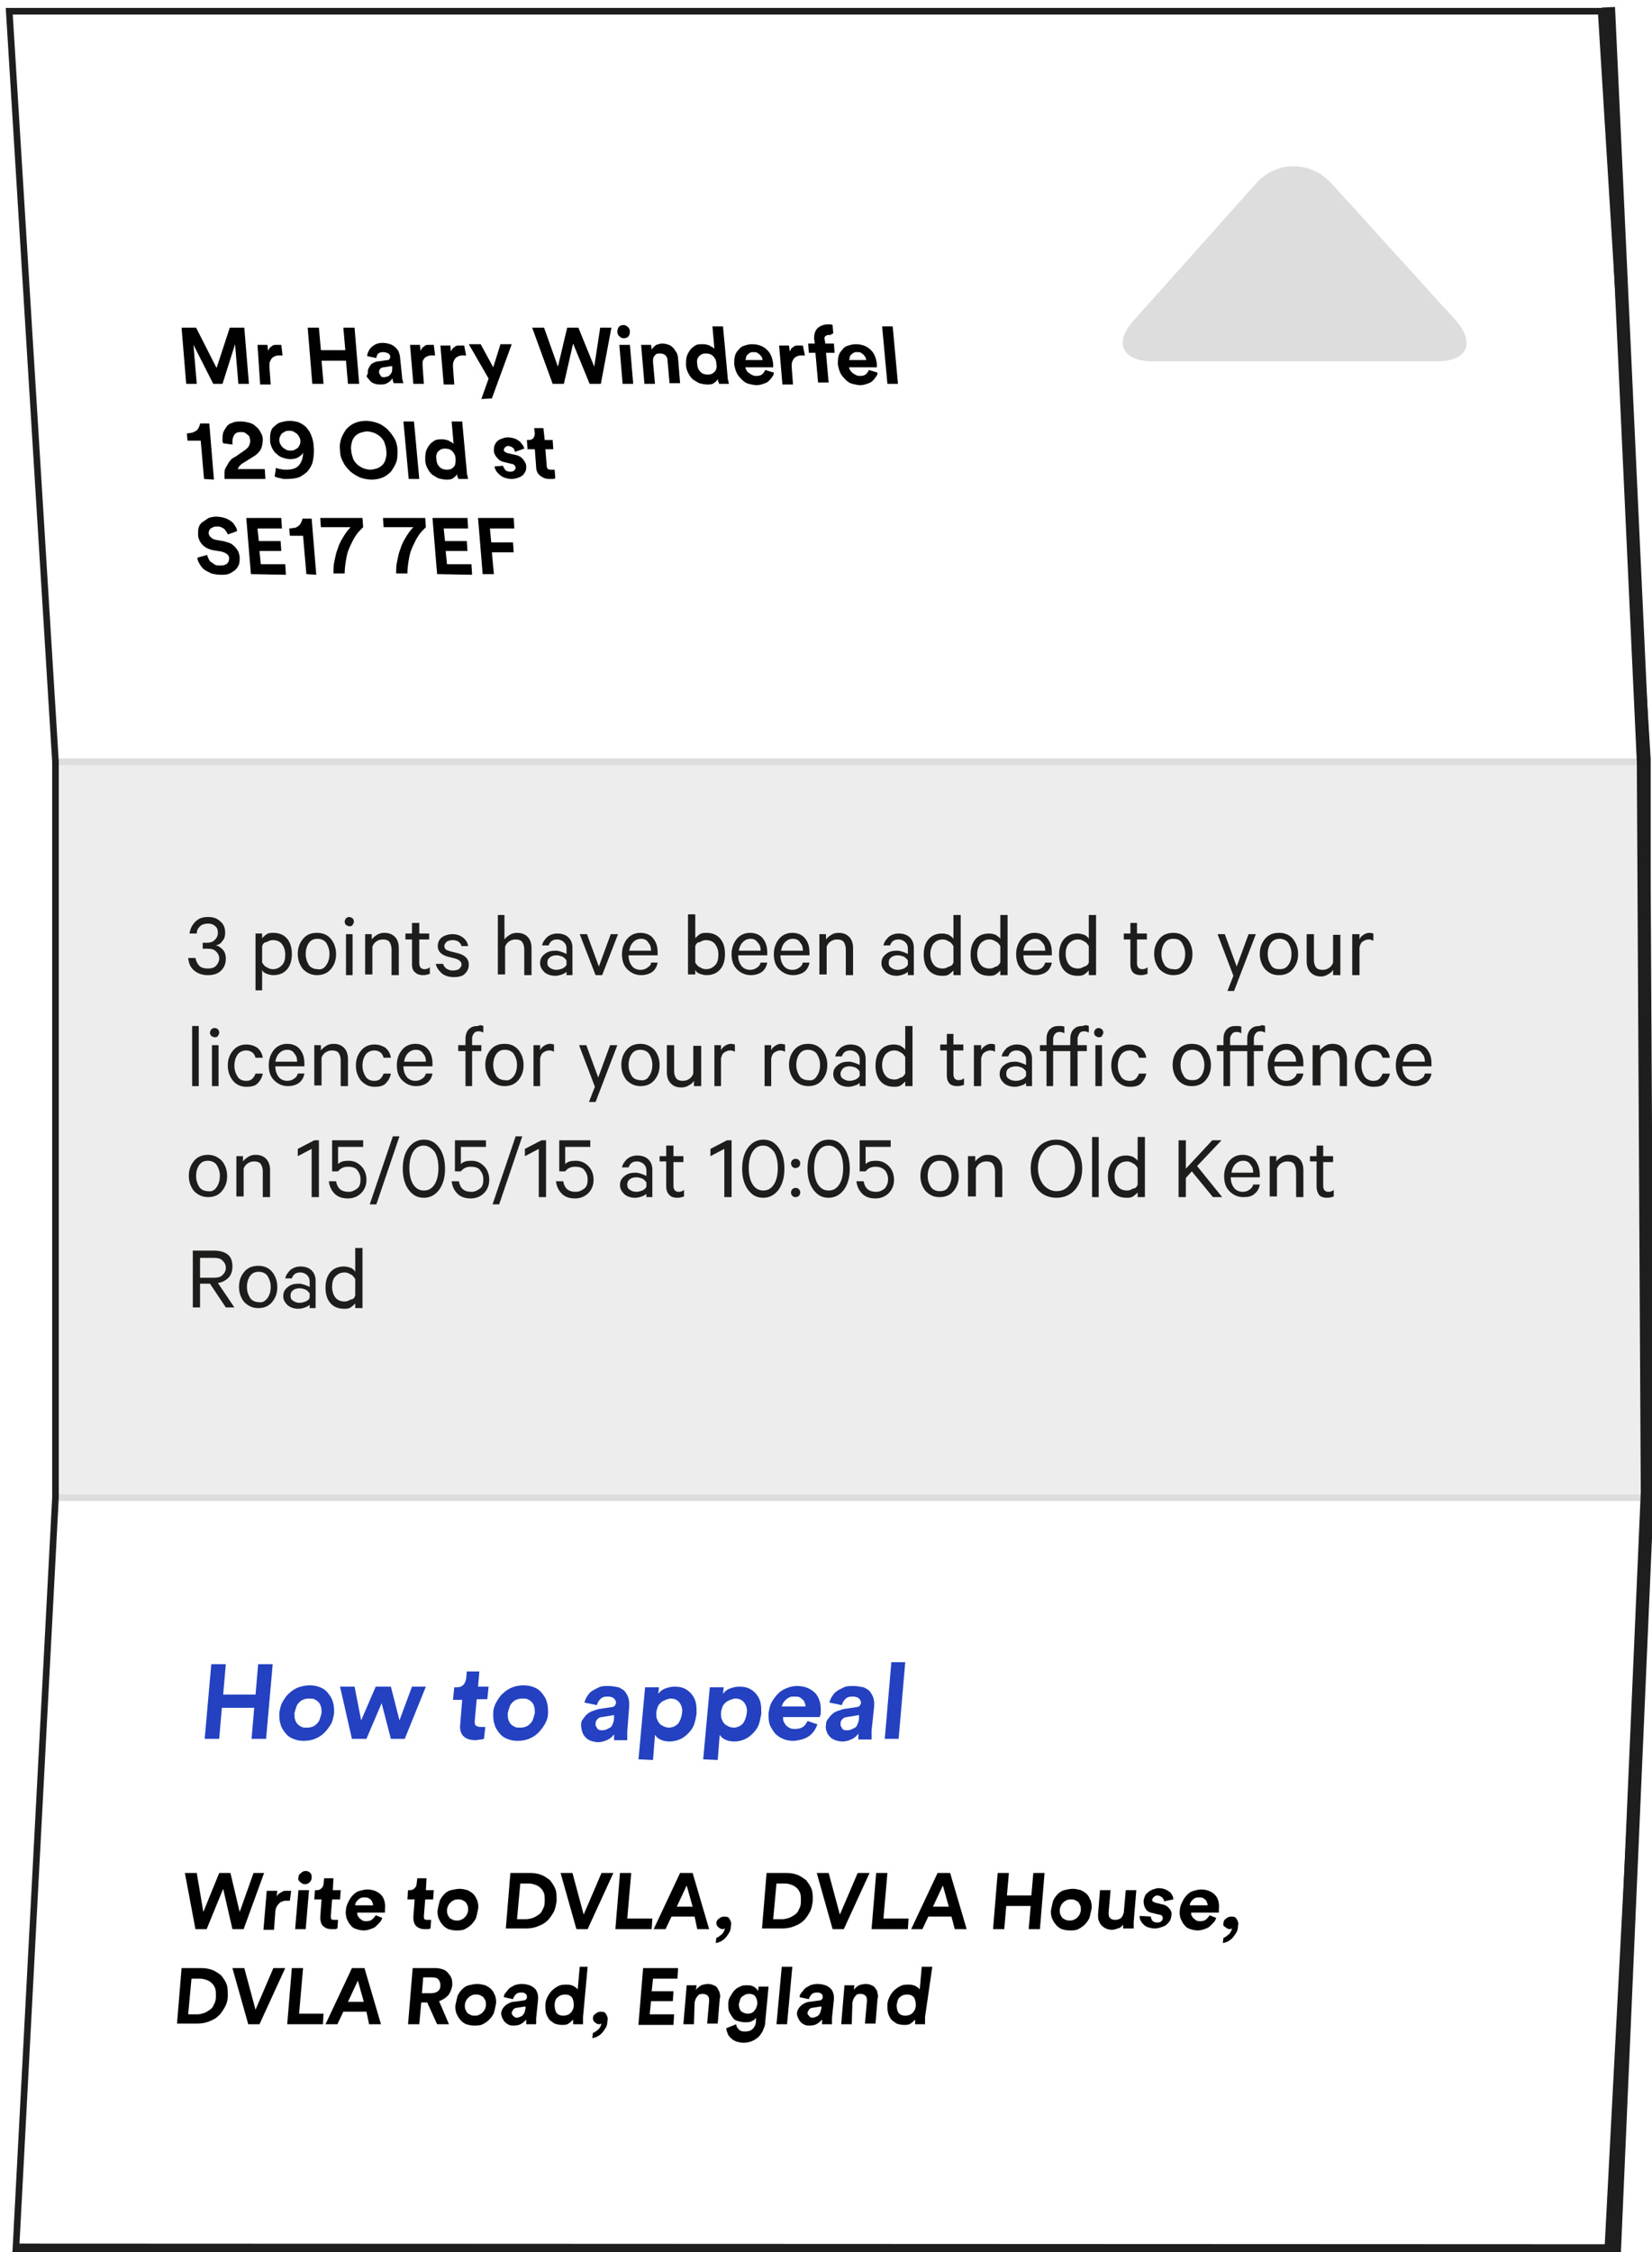 <?xml version="1.0" encoding="utf-8"?>
<!-- Generator: Adobe Illustrator 19.2.1, SVG Export Plug-In . SVG Version: 6.00 Build 0)  -->
<svg version="1.1" id="Layer_1" xmlns="http://www.w3.org/2000/svg" xmlns:xlink="http://www.w3.org/1999/xlink" x="0px" y="0px"
	 viewBox="0 0 250.2 340.9" style="enable-background:new 0 0 250.2 340.9;" xml:space="preserve">
<style type="text/css">
	.st0{opacity:0.5;fill:#DDDDDD;enable-background:new    ;}
	.st1{fill:#DDDDDD;}
	.st2{fill:none;}
	.st3{enable-background:new    ;}
	.st4{fill:#1D1D1B;}
	.st5{fill:none;stroke:#DDDDDD;stroke-miterlimit:10;}
	.st6{fill:none;stroke:#1E1E1E;stroke-width:2;stroke-miterlimit:10;}
	.st7{fill:#2341C1;}
	.st8{fill:none;stroke:#1E1E1E;stroke-miterlimit:10;}
</style>
<rect x="8.4" y="115.3" class="st0" width="240.5" height="111.4"/>
<g>
	<path class="st1" d="M220.4,48.4c3.1,3.5,1.9,6.3-2.8,6.3h-43c-4.7,0-6-2.9-2.8-6.3l18.4-20.6c3.1-3.5,8.2-3.5,11.4-0.1L220.4,48.4
		z"/>
</g>
<rect x="28.1" y="138.5" class="st2" width="195.1" height="72"/>
<g class="st3">
	<path class="st4" d="M30.7,143.6v-0.9h0.6c0.5,0,0.9-0.1,1.2-0.4c0.3-0.3,0.5-0.6,0.5-1.1c0-0.4-0.1-0.8-0.4-1
		c-0.3-0.3-0.7-0.4-1.1-0.4s-0.9,0.1-1.2,0.4c-0.3,0.3-0.5,0.6-0.5,1.1h-1.1c0.1-0.7,0.4-1.3,0.9-1.8c0.5-0.5,1.1-0.7,1.9-0.7
		c0.8,0,1.4,0.2,1.9,0.7c0.5,0.4,0.7,1,0.7,1.7c0,0.5-0.1,0.9-0.4,1.2c-0.2,0.4-0.6,0.6-1,0.7c0.5,0.1,0.8,0.4,1.1,0.7
		c0.3,0.4,0.4,0.8,0.4,1.3c0,0.7-0.2,1.3-0.7,1.8c-0.5,0.5-1.2,0.7-2,0.7c-0.8,0-1.5-0.2-2.1-0.7s-0.8-1.1-0.9-1.9h1.1
		c0.1,0.5,0.3,0.9,0.6,1.2s0.8,0.4,1.3,0.4c0.5,0,0.9-0.1,1.2-0.4c0.3-0.3,0.5-0.7,0.5-1.1c0-0.5-0.2-0.8-0.5-1.1
		c-0.3-0.3-0.7-0.4-1.3-0.4H30.7z"/>
	<path class="st4" d="M39.7,146.8v3.1h-1v-8.6h1v0.7c0.2-0.2,0.4-0.4,0.7-0.6c0.3-0.2,0.7-0.2,1-0.2c0.9,0,1.6,0.3,2.1,0.9
		c0.5,0.6,0.7,1.4,0.7,2.3c0,0.9-0.2,1.7-0.7,2.3c-0.5,0.6-1.2,0.9-2.1,0.9c-0.4,0-0.7-0.1-1-0.2C40.1,147.3,39.8,147.1,39.7,146.8z
		 M39.7,143.2v2.5c0.2,0.3,0.4,0.6,0.7,0.7c0.3,0.2,0.6,0.3,0.9,0.3c0.6,0,1-0.2,1.4-0.6s0.5-1,0.5-1.6c0-0.7-0.2-1.2-0.5-1.6
		s-0.8-0.6-1.4-0.6c-0.3,0-0.6,0.1-0.9,0.3C40,142.6,39.8,142.9,39.7,143.2z"/>
	<path class="st4" d="M50.1,142.1c0.5,0.6,0.8,1.4,0.8,2.3c0,1-0.3,1.7-0.8,2.3c-0.5,0.6-1.2,0.9-2.1,0.9c-0.8,0-1.5-0.3-2.1-0.9
		c-0.5-0.6-0.8-1.4-0.8-2.3c0-1,0.3-1.7,0.8-2.3c0.5-0.6,1.2-0.9,2.1-0.9C48.9,141.2,49.6,141.5,50.1,142.1z M49.4,146.1
		c0.3-0.4,0.5-1,0.5-1.7c0-0.7-0.2-1.2-0.5-1.7c-0.3-0.4-0.8-0.6-1.3-0.6c-0.6,0-1,0.2-1.3,0.6c-0.3,0.4-0.5,1-0.5,1.7
		c0,0.7,0.2,1.2,0.5,1.7c0.3,0.4,0.8,0.6,1.3,0.6C48.6,146.8,49.1,146.6,49.4,146.1z"/>
	<path class="st4" d="M53.4,139c0.1,0.1,0.2,0.3,0.2,0.5s-0.1,0.3-0.2,0.5s-0.3,0.2-0.5,0.2c-0.2,0-0.3-0.1-0.5-0.2
		c-0.1-0.1-0.2-0.3-0.2-0.5s0.1-0.3,0.2-0.5c0.1-0.1,0.3-0.2,0.5-0.2C53.1,138.8,53.2,138.9,53.4,139z M53.4,141.4v6.2h-1v-6.2H53.4
		z"/>
	<path class="st4" d="M55.3,147.6v-6.2h1v0.8c0.2-0.3,0.5-0.5,0.8-0.7c0.3-0.2,0.7-0.3,1.1-0.3c0.7,0,1.2,0.2,1.6,0.6
		c0.4,0.4,0.6,1,0.6,1.7v4.1h-1.1v-3.9c0-0.4-0.1-0.8-0.3-1.1c-0.2-0.3-0.6-0.4-1-0.4c-0.4,0-0.7,0.1-1,0.3
		c-0.3,0.2-0.5,0.5-0.6,0.8v4.2H55.3z"/>
	<path class="st4" d="M62.4,146v-3.8h-1v-0.9h1v-1.6h1.1v1.6H65v0.9h-1.5v3.6c0,0.6,0.3,0.9,0.8,0.9c0.3,0,0.6-0.1,0.8-0.3v1
		c-0.3,0.1-0.6,0.2-1,0.2c-0.5,0-0.9-0.1-1.2-0.4C62.6,147,62.4,146.6,62.4,146z"/>
	<path class="st4" d="M66,145.9h1.1c0.2,0.6,0.7,1,1.5,1c0.4,0,0.7-0.1,0.9-0.2c0.2-0.2,0.4-0.4,0.4-0.7c0-0.4-0.3-0.7-0.9-0.9
		l-1.2-0.3c-1-0.3-1.5-0.8-1.5-1.6c0-0.5,0.2-1,0.6-1.3s1-0.5,1.6-0.5c0.7,0,1.2,0.2,1.6,0.5c0.4,0.3,0.7,0.7,0.8,1.3h-1
		c-0.2-0.6-0.6-0.9-1.4-0.9c-0.3,0-0.6,0.1-0.8,0.2c-0.2,0.2-0.4,0.4-0.4,0.7c0,0.2,0.1,0.4,0.2,0.5c0.1,0.1,0.4,0.2,0.7,0.3
		l1.2,0.3c1.1,0.3,1.6,0.9,1.6,1.7c0,0.6-0.2,1-0.6,1.4s-1,0.5-1.7,0.5c-0.7,0-1.3-0.2-1.7-0.5C66.4,146.9,66.1,146.4,66,145.9z"/>
	<path class="st4" d="M75.4,147.6v-9.1h1v3.7c0.2-0.3,0.5-0.5,0.8-0.7c0.3-0.2,0.7-0.3,1.1-0.3c0.7,0,1.2,0.2,1.6,0.6
		c0.4,0.4,0.6,1,0.6,1.7v4.1h-1.1v-3.9c0-0.4-0.1-0.8-0.3-1.1c-0.2-0.3-0.6-0.4-1-0.4c-0.4,0-0.7,0.1-1,0.3
		c-0.3,0.2-0.5,0.5-0.6,0.8v4.2H75.4z"/>
	<path class="st4" d="M86.8,147.6h-1v-0.5c-0.1,0.1-0.4,0.3-0.7,0.4c-0.3,0.1-0.6,0.2-1,0.2c-0.7,0-1.2-0.2-1.6-0.5
		c-0.4-0.4-0.7-0.8-0.7-1.4c0-0.6,0.2-1,0.7-1.4c0.5-0.4,1-0.5,1.7-0.5c0.3,0,0.6,0.1,0.9,0.2s0.5,0.2,0.7,0.3v-0.8
		c0-0.4-0.1-0.7-0.4-1c-0.2-0.2-0.6-0.4-1-0.4c-0.7,0-1.1,0.3-1.3,0.9h-1c0.1-0.5,0.4-0.9,0.8-1.3c0.4-0.3,0.9-0.5,1.5-0.5
		c0.7,0,1.3,0.2,1.7,0.6c0.4,0.4,0.6,0.9,0.6,1.6V147.6z M85.8,146v-0.6c-0.1-0.2-0.3-0.4-0.6-0.6c-0.3-0.1-0.6-0.2-0.9-0.2
		c-0.4,0-0.8,0.1-1,0.3c-0.3,0.2-0.4,0.5-0.4,0.8c0,0.4,0.1,0.6,0.4,0.8c0.3,0.2,0.6,0.3,1,0.3c0.3,0,0.6-0.1,0.9-0.2
		C85.5,146.4,85.7,146.3,85.8,146z"/>
	<path class="st4" d="M91.2,147.6h-1l-2.4-6.2h1.1l1.8,4.9l1.8-4.9h1.1L91.2,147.6z"/>
	<path class="st4" d="M98.6,145.7h1c-0.1,0.6-0.4,1.1-0.8,1.4s-1,0.5-1.7,0.5c-0.8,0-1.5-0.3-2.1-0.9s-0.8-1.4-0.8-2.3
		c0-0.9,0.3-1.7,0.8-2.3c0.5-0.6,1.2-0.9,2-0.9c0.8,0,1.5,0.3,1.9,0.8c0.5,0.6,0.7,1.3,0.7,2.2v0.4h-4.4c0,0.7,0.2,1.2,0.5,1.6
		c0.3,0.4,0.8,0.6,1.3,0.6c0.4,0,0.7-0.1,1-0.3S98.6,146.1,98.6,145.7z M97.1,142.1c-0.5,0-0.9,0.2-1.2,0.5
		c-0.3,0.3-0.5,0.7-0.6,1.3h3.3c0-0.5-0.1-0.9-0.4-1.2C98,142.3,97.6,142.1,97.1,142.1z"/>
	<path class="st4" d="M105.3,146.8v0.7h-1.1v-9.1h1.1v3.6c0.2-0.2,0.4-0.4,0.7-0.6s0.7-0.2,1-0.2c0.9,0,1.6,0.3,2.1,0.9
		c0.5,0.6,0.7,1.4,0.7,2.3c0,0.9-0.2,1.7-0.7,2.3s-1.2,0.9-2.1,0.9c-0.4,0-0.7-0.1-1-0.2S105.4,147.1,105.3,146.8z M105.3,143.2v2.5
		c0.2,0.3,0.4,0.6,0.7,0.7c0.3,0.2,0.6,0.3,0.9,0.3c0.6,0,1-0.2,1.4-0.6s0.5-1,0.5-1.6c0-0.7-0.2-1.2-0.5-1.6s-0.8-0.6-1.4-0.6
		c-0.3,0-0.6,0.1-0.9,0.3C105.6,142.6,105.4,142.9,105.3,143.2z"/>
	<path class="st4" d="M115.2,145.7h1c-0.1,0.6-0.4,1.1-0.8,1.4s-1,0.5-1.7,0.5c-0.8,0-1.5-0.3-2.1-0.9s-0.8-1.4-0.8-2.3
		c0-0.9,0.3-1.7,0.8-2.3c0.5-0.6,1.2-0.9,2-0.9c0.8,0,1.5,0.3,1.9,0.8c0.5,0.6,0.7,1.3,0.7,2.2v0.4h-4.4c0,0.7,0.2,1.2,0.5,1.6
		c0.3,0.4,0.8,0.6,1.3,0.6c0.4,0,0.7-0.1,1-0.3S115.1,146.1,115.2,145.7z M113.7,142.1c-0.5,0-0.9,0.2-1.2,0.5
		c-0.3,0.3-0.5,0.7-0.6,1.3h3.3c0-0.5-0.1-0.9-0.4-1.2C114.5,142.3,114.2,142.1,113.7,142.1z"/>
	<path class="st4" d="M121.6,145.7h1c-0.1,0.6-0.4,1.1-0.8,1.4s-1,0.5-1.7,0.5c-0.8,0-1.5-0.3-2.1-0.9s-0.8-1.4-0.8-2.3
		c0-0.9,0.3-1.7,0.8-2.3c0.5-0.6,1.2-0.9,2-0.9c0.8,0,1.5,0.3,1.9,0.8c0.5,0.6,0.7,1.3,0.7,2.2v0.4h-4.4c0,0.7,0.2,1.2,0.5,1.6
		c0.3,0.4,0.8,0.6,1.3,0.6c0.4,0,0.7-0.1,1-0.3S121.5,146.1,121.6,145.7z M120.1,142.1c-0.5,0-0.9,0.2-1.2,0.5
		c-0.3,0.3-0.5,0.7-0.6,1.3h3.3c0-0.5-0.1-0.9-0.4-1.2C121,142.3,120.6,142.1,120.1,142.1z"/>
	<path class="st4" d="M124.1,147.6v-6.2h1v0.8c0.2-0.3,0.5-0.5,0.8-0.7s0.7-0.3,1.1-0.3c0.7,0,1.2,0.2,1.6,0.6
		c0.4,0.4,0.6,1,0.6,1.7v4.1h-1.1v-3.9c0-0.4-0.1-0.8-0.3-1.1c-0.2-0.3-0.6-0.4-1-0.4c-0.4,0-0.7,0.1-1,0.3
		c-0.3,0.2-0.5,0.5-0.6,0.8v4.2H124.1z"/>
	<path class="st4" d="M138.5,147.6h-1v-0.5c-0.1,0.1-0.4,0.3-0.7,0.4c-0.3,0.1-0.6,0.2-1,0.2c-0.7,0-1.2-0.2-1.6-0.5
		c-0.4-0.4-0.7-0.8-0.7-1.4c0-0.6,0.2-1,0.7-1.4c0.5-0.4,1-0.5,1.7-0.5c0.3,0,0.6,0.1,0.9,0.2s0.5,0.2,0.7,0.3v-0.8
		c0-0.4-0.1-0.7-0.4-1c-0.2-0.2-0.6-0.4-1-0.4c-0.7,0-1.1,0.3-1.3,0.9h-1c0.1-0.5,0.4-0.9,0.8-1.3c0.4-0.3,0.9-0.5,1.5-0.5
		c0.7,0,1.3,0.2,1.7,0.6c0.4,0.4,0.6,0.9,0.6,1.6V147.6z M137.5,146v-0.6c-0.1-0.2-0.3-0.4-0.6-0.6c-0.3-0.1-0.6-0.2-0.9-0.2
		c-0.4,0-0.8,0.1-1,0.3c-0.3,0.2-0.4,0.5-0.4,0.8c0,0.4,0.1,0.6,0.4,0.8c0.3,0.2,0.6,0.3,1,0.3c0.3,0,0.6-0.1,0.9-0.2
		C137.2,146.4,137.4,146.3,137.5,146z"/>
	<path class="st4" d="M144.4,147.6v-0.7c-0.2,0.2-0.4,0.4-0.7,0.6c-0.3,0.2-0.7,0.2-1,0.2c-0.9,0-1.6-0.3-2.1-0.9
		c-0.5-0.6-0.7-1.4-0.7-2.3c0-0.9,0.2-1.7,0.7-2.3c0.5-0.6,1.2-0.9,2.1-0.9c0.4,0,0.7,0.1,1,0.2c0.3,0.2,0.6,0.4,0.7,0.6v-3.6h1.1
		v9.1H144.4z M144.4,145.7v-2.5c-0.2-0.3-0.4-0.6-0.7-0.7c-0.3-0.2-0.6-0.3-0.9-0.3c-0.6,0-1,0.2-1.4,0.6c-0.3,0.4-0.5,1-0.5,1.6
		c0,0.7,0.2,1.2,0.5,1.6c0.3,0.4,0.8,0.6,1.4,0.6c0.3,0,0.6-0.1,0.9-0.3C144,146.3,144.3,146,144.4,145.7z"/>
	<path class="st4" d="M151.5,147.6v-0.7c-0.2,0.2-0.4,0.4-0.7,0.6c-0.3,0.2-0.7,0.2-1,0.2c-0.9,0-1.6-0.3-2.1-0.9
		c-0.5-0.6-0.7-1.4-0.7-2.3c0-0.9,0.2-1.7,0.7-2.3c0.5-0.6,1.2-0.9,2.1-0.9c0.4,0,0.7,0.1,1,0.2c0.3,0.2,0.6,0.4,0.7,0.6v-3.6h1.1
		v9.1H151.5z M151.5,145.7v-2.5c-0.2-0.3-0.4-0.6-0.7-0.7c-0.3-0.2-0.6-0.3-0.9-0.3c-0.6,0-1,0.2-1.4,0.6c-0.3,0.4-0.5,1-0.5,1.6
		c0,0.7,0.2,1.2,0.5,1.6c0.3,0.4,0.8,0.6,1.4,0.6c0.3,0,0.6-0.1,0.9-0.3C151.1,146.3,151.3,146,151.5,145.7z"/>
	<path class="st4" d="M158.3,145.7h1c-0.1,0.6-0.4,1.1-0.8,1.4s-1,0.5-1.7,0.5c-0.8,0-1.5-0.3-2.1-0.9s-0.8-1.4-0.8-2.3
		c0-0.9,0.3-1.7,0.8-2.3c0.5-0.6,1.2-0.9,2-0.9c0.8,0,1.5,0.3,1.9,0.8c0.5,0.6,0.7,1.3,0.7,2.2v0.4H155c0,0.7,0.2,1.2,0.5,1.6
		c0.3,0.4,0.8,0.6,1.3,0.6c0.4,0,0.7-0.1,1-0.3C158,146.3,158.2,146.1,158.3,145.7z M156.8,142.1c-0.5,0-0.9,0.2-1.2,0.5
		c-0.3,0.3-0.5,0.7-0.6,1.3h3.3c0-0.5-0.1-0.9-0.4-1.2C157.6,142.3,157.3,142.1,156.8,142.1z"/>
	<path class="st4" d="M164.9,147.6v-0.7c-0.2,0.2-0.4,0.4-0.7,0.6s-0.7,0.2-1,0.2c-0.9,0-1.6-0.3-2.1-0.9s-0.7-1.4-0.7-2.3
		c0-0.9,0.2-1.7,0.7-2.3c0.5-0.6,1.2-0.9,2.1-0.9c0.4,0,0.7,0.1,1,0.2s0.6,0.4,0.7,0.6v-3.6h1.1v9.1H164.9z M164.9,145.7v-2.5
		c-0.2-0.3-0.4-0.6-0.7-0.7c-0.3-0.2-0.6-0.3-0.9-0.3c-0.6,0-1,0.2-1.4,0.6s-0.5,1-0.5,1.6c0,0.7,0.2,1.2,0.5,1.6s0.8,0.6,1.4,0.6
		c0.3,0,0.6-0.1,0.9-0.3C164.5,146.3,164.8,146,164.9,145.7z"/>
	<path class="st4" d="M171.2,146v-3.8h-1v-0.9h1v-1.6h1v1.6h1.5v0.9h-1.5v3.6c0,0.6,0.3,0.9,0.8,0.9c0.3,0,0.6-0.1,0.8-0.3v1
		c-0.3,0.1-0.6,0.2-1,0.2c-0.5,0-0.9-0.1-1.2-0.4C171.4,147,171.2,146.6,171.2,146z"/>
	<path class="st4" d="M179.8,142.1c0.5,0.6,0.8,1.4,0.8,2.3c0,1-0.3,1.7-0.8,2.3c-0.5,0.6-1.2,0.9-2.1,0.9c-0.8,0-1.5-0.3-2.1-0.9
		c-0.5-0.6-0.8-1.4-0.8-2.3c0-1,0.3-1.7,0.8-2.3c0.5-0.6,1.2-0.9,2.1-0.9C178.6,141.2,179.2,141.5,179.8,142.1z M179,146.1
		c0.3-0.4,0.5-1,0.5-1.7c0-0.7-0.2-1.2-0.5-1.7s-0.8-0.6-1.3-0.6c-0.6,0-1,0.2-1.3,0.6c-0.3,0.4-0.5,1-0.5,1.7
		c0,0.7,0.2,1.2,0.5,1.7c0.3,0.4,0.8,0.6,1.3,0.6C178.3,146.8,178.7,146.6,179,146.1z"/>
	<path class="st4" d="M186.9,150h-1l0.9-2.3l-2.4-6.3h1.1l1.8,4.9l1.8-4.9h1.1L186.9,150z"/>
	<path class="st4" d="M195.8,142.1c0.5,0.6,0.8,1.4,0.8,2.3c0,1-0.3,1.7-0.8,2.3c-0.5,0.6-1.2,0.9-2.1,0.9s-1.5-0.3-2.1-0.9
		c-0.5-0.6-0.8-1.4-0.8-2.3c0-1,0.3-1.7,0.8-2.3c0.5-0.6,1.2-0.9,2.1-0.9S195.3,141.5,195.8,142.1z M195.1,146.1
		c0.3-0.4,0.5-1,0.5-1.7c0-0.7-0.2-1.2-0.5-1.7c-0.3-0.4-0.8-0.6-1.3-0.6s-1,0.2-1.3,0.6s-0.5,1-0.5,1.7c0,0.7,0.2,1.2,0.5,1.7
		s0.8,0.6,1.3,0.6S194.7,146.6,195.1,146.1z"/>
	<path class="st4" d="M203,141.4v6.2h-1.1v-0.8c-0.2,0.3-0.4,0.5-0.8,0.7c-0.3,0.2-0.7,0.3-1,0.3c-0.7,0-1.2-0.2-1.6-0.6
		c-0.4-0.4-0.6-1-0.6-1.7v-4.1h1.1v3.9c0,0.5,0.1,0.8,0.3,1.1c0.2,0.3,0.6,0.4,1,0.4c0.4,0,0.7-0.1,1-0.3s0.5-0.5,0.6-0.8v-4.2H203z
		"/>
	<path class="st4" d="M208,141.3v1.1c-0.2-0.1-0.4-0.2-0.7-0.2c-0.3,0-0.6,0.1-0.9,0.3c-0.3,0.2-0.4,0.5-0.5,0.9v4.2h-1.1v-6.2h1.1
		v0.8c0.1-0.3,0.3-0.5,0.6-0.7c0.3-0.2,0.6-0.3,0.9-0.3C207.7,141.2,207.9,141.3,208,141.3z"/>
</g>
<g class="st3">
	<path class="st4" d="M30.1,155.3v9.1h-1v-9.1H30.1z"/>
	<path class="st4" d="M33,155.8c0.1,0.1,0.2,0.3,0.2,0.5s-0.1,0.3-0.2,0.5s-0.3,0.2-0.5,0.2c-0.2,0-0.3-0.1-0.5-0.2
		c-0.1-0.1-0.2-0.3-0.2-0.5s0.1-0.3,0.2-0.5c0.1-0.1,0.3-0.2,0.5-0.2C32.7,155.6,32.9,155.7,33,155.8z M33.1,158.2v6.2h-1v-6.2H33.1
		z"/>
	<path class="st4" d="M35.3,163.6c-0.5-0.6-0.8-1.4-0.8-2.3c0-1,0.3-1.7,0.8-2.3c0.5-0.6,1.2-0.9,2-0.9c0.7,0,1.2,0.2,1.7,0.5
		c0.4,0.4,0.7,0.8,0.8,1.5h-1.1c-0.1-0.3-0.2-0.6-0.5-0.8c-0.2-0.2-0.6-0.3-0.9-0.3c-0.5,0-1,0.2-1.3,0.6c-0.3,0.4-0.5,1-0.5,1.7
		c0,0.7,0.2,1.2,0.5,1.7c0.3,0.4,0.7,0.6,1.3,0.6c0.4,0,0.7-0.1,0.9-0.3c0.2-0.2,0.4-0.5,0.5-0.8h1.1c-0.1,0.6-0.4,1.1-0.8,1.5
		c-0.4,0.4-1,0.5-1.7,0.5C36.5,164.5,35.8,164.2,35.3,163.6z"/>
	<path class="st4" d="M45.1,162.5h1c-0.1,0.6-0.4,1.1-0.8,1.4s-1,0.5-1.7,0.5c-0.8,0-1.5-0.3-2.1-0.9s-0.8-1.4-0.8-2.3
		c0-0.9,0.3-1.7,0.8-2.3c0.5-0.6,1.2-0.9,2-0.9c0.8,0,1.5,0.3,1.9,0.8c0.5,0.6,0.7,1.3,0.7,2.2v0.4h-4.4c0,0.7,0.2,1.2,0.5,1.6
		c0.3,0.4,0.8,0.6,1.3,0.6c0.4,0,0.7-0.1,1-0.3S45,162.9,45.1,162.5z M43.5,158.9c-0.5,0-0.9,0.2-1.2,0.5c-0.3,0.3-0.5,0.7-0.6,1.3
		h3.3c0-0.5-0.1-0.9-0.4-1.2C44.4,159.1,44,158.9,43.5,158.9z"/>
	<path class="st4" d="M47.6,164.4v-6.2h1v0.8c0.2-0.3,0.5-0.5,0.8-0.7c0.3-0.2,0.7-0.3,1.1-0.3c0.7,0,1.2,0.2,1.6,0.6
		c0.4,0.4,0.6,1,0.6,1.7v4.1h-1.1v-3.9c0-0.4-0.1-0.8-0.3-1.1c-0.2-0.3-0.6-0.4-1-0.4c-0.4,0-0.7,0.1-1,0.3
		c-0.3,0.2-0.5,0.5-0.6,0.8v4.2H47.6z"/>
	<path class="st4" d="M54.7,163.6c-0.5-0.6-0.8-1.4-0.8-2.3c0-1,0.3-1.7,0.8-2.3c0.5-0.6,1.2-0.9,2-0.9c0.7,0,1.2,0.2,1.7,0.5
		c0.4,0.4,0.7,0.8,0.8,1.5h-1.1c-0.1-0.3-0.2-0.6-0.5-0.8c-0.2-0.2-0.6-0.3-0.9-0.3c-0.5,0-1,0.2-1.3,0.6c-0.3,0.4-0.5,1-0.5,1.7
		c0,0.7,0.2,1.2,0.5,1.7c0.3,0.4,0.7,0.6,1.3,0.6c0.4,0,0.7-0.1,0.9-0.3c0.2-0.2,0.4-0.5,0.5-0.8h1.1c-0.1,0.6-0.4,1.1-0.8,1.5
		c-0.4,0.4-1,0.5-1.7,0.5C55.9,164.5,55.3,164.2,54.7,163.6z"/>
	<path class="st4" d="M64.5,162.5h1c-0.1,0.6-0.4,1.1-0.8,1.4s-1,0.5-1.7,0.5c-0.8,0-1.5-0.3-2.1-0.9s-0.8-1.4-0.8-2.3
		c0-0.9,0.3-1.7,0.8-2.3c0.5-0.6,1.2-0.9,2-0.9c0.8,0,1.5,0.3,1.9,0.8c0.5,0.6,0.7,1.3,0.7,2.2v0.4h-4.4c0,0.7,0.2,1.2,0.5,1.6
		c0.3,0.4,0.8,0.6,1.3,0.6c0.4,0,0.7-0.1,1-0.3S64.4,162.9,64.5,162.5z M63,158.9c-0.5,0-0.9,0.2-1.2,0.5c-0.3,0.3-0.5,0.7-0.6,1.3
		h3.3c0-0.5-0.1-0.9-0.4-1.2C63.9,159.1,63.5,158.9,63,158.9z"/>
	<path class="st4" d="M73.2,155.3v1c-0.2-0.1-0.4-0.2-0.7-0.2c-0.3,0-0.6,0.1-0.7,0.3c-0.2,0.2-0.3,0.5-0.3,0.8v1h1.4v0.9h-1.4v5.3
		h-1v-5.3h-1.1v-0.9h1.1v-1c0-0.6,0.2-1.1,0.5-1.4c0.4-0.4,0.8-0.5,1.4-0.5C72.7,155.1,73,155.2,73.2,155.3z"/>
	<path class="st4" d="M78.5,158.9c0.5,0.6,0.8,1.4,0.8,2.3c0,1-0.3,1.7-0.8,2.3c-0.5,0.6-1.2,0.9-2.1,0.9c-0.8,0-1.5-0.3-2.1-0.9
		c-0.5-0.6-0.8-1.4-0.8-2.3c0-1,0.3-1.7,0.8-2.3c0.5-0.6,1.2-0.9,2.1-0.9C77.3,158,78,158.3,78.5,158.9z M77.8,162.9
		c0.3-0.4,0.5-1,0.5-1.7c0-0.7-0.2-1.2-0.5-1.7c-0.3-0.4-0.8-0.6-1.3-0.6c-0.6,0-1,0.2-1.3,0.6c-0.3,0.4-0.5,1-0.5,1.7
		c0,0.7,0.2,1.2,0.5,1.7c0.3,0.4,0.8,0.6,1.3,0.6C77,163.6,77.4,163.4,77.8,162.9z"/>
	<path class="st4" d="M83.9,158.1v1.1c-0.2-0.1-0.4-0.2-0.7-0.2c-0.3,0-0.6,0.1-0.9,0.3c-0.3,0.2-0.4,0.5-0.5,0.9v4.2h-1v-6.2h1v0.8
		c0.1-0.3,0.3-0.5,0.6-0.7c0.3-0.2,0.6-0.3,0.9-0.3C83.6,158,83.8,158.1,83.9,158.1z"/>
	<path class="st4" d="M90.2,166.8h-1l0.9-2.3l-2.4-6.3h1.1l1.8,4.9l1.8-4.9h1.1L90.2,166.8z"/>
	<path class="st4" d="M99.1,158.9c0.5,0.6,0.8,1.4,0.8,2.3c0,1-0.3,1.7-0.8,2.3c-0.5,0.6-1.2,0.9-2.1,0.9c-0.8,0-1.5-0.3-2.1-0.9
		c-0.5-0.6-0.8-1.4-0.8-2.3c0-1,0.3-1.7,0.8-2.3c0.5-0.6,1.2-0.9,2.1-0.9C97.8,158,98.5,158.3,99.1,158.9z M98.3,162.9
		c0.3-0.4,0.5-1,0.5-1.7c0-0.7-0.2-1.2-0.5-1.7c-0.3-0.4-0.8-0.6-1.3-0.6c-0.6,0-1,0.2-1.3,0.6c-0.3,0.4-0.5,1-0.5,1.7
		c0,0.7,0.2,1.2,0.5,1.7c0.3,0.4,0.8,0.6,1.3,0.6C97.5,163.6,98,163.4,98.3,162.9z"/>
	<path class="st4" d="M106.2,158.2v6.2h-1.1v-0.8c-0.2,0.3-0.4,0.5-0.8,0.7c-0.3,0.2-0.7,0.3-1.1,0.3c-0.7,0-1.2-0.2-1.6-0.6
		c-0.4-0.4-0.6-1-0.6-1.7v-4.1h1.1v3.9c0,0.5,0.1,0.8,0.3,1.1c0.2,0.3,0.6,0.4,1,0.4c0.4,0,0.7-0.1,1-0.3s0.5-0.5,0.6-0.8v-4.2
		H106.2z"/>
	<path class="st4" d="M111.3,158.1v1.1c-0.2-0.1-0.4-0.2-0.7-0.2c-0.3,0-0.6,0.1-0.9,0.3c-0.3,0.2-0.4,0.5-0.5,0.9v4.2h-1v-6.2h1
		v0.8c0.1-0.3,0.3-0.5,0.6-0.7c0.3-0.2,0.6-0.3,0.9-0.3C111,158,111.2,158.1,111.3,158.1z"/>
	<path class="st4" d="M118.9,158.1v1.1c-0.2-0.1-0.4-0.2-0.7-0.2c-0.3,0-0.6,0.1-0.9,0.3c-0.3,0.2-0.4,0.5-0.5,0.9v4.2h-1v-6.2h1
		v0.8c0.1-0.3,0.3-0.5,0.6-0.7c0.3-0.2,0.6-0.3,0.9-0.3C118.5,158,118.7,158.1,118.9,158.1z"/>
	<path class="st4" d="M124.5,158.9c0.5,0.6,0.8,1.4,0.8,2.3c0,1-0.3,1.7-0.8,2.3c-0.5,0.6-1.2,0.9-2.1,0.9c-0.8,0-1.5-0.3-2.1-0.9
		c-0.5-0.6-0.8-1.4-0.8-2.3c0-1,0.3-1.7,0.8-2.3c0.5-0.6,1.2-0.9,2.1-0.9C123.3,158,123.9,158.3,124.5,158.9z M123.7,162.9
		c0.3-0.4,0.5-1,0.5-1.7c0-0.7-0.2-1.2-0.5-1.7c-0.3-0.4-0.8-0.6-1.3-0.6c-0.6,0-1,0.2-1.3,0.6c-0.3,0.4-0.5,1-0.5,1.7
		c0,0.7,0.2,1.2,0.5,1.7c0.3,0.4,0.8,0.6,1.3,0.6C123,163.6,123.4,163.4,123.7,162.9z"/>
	<path class="st4" d="M131.2,164.4h-1v-0.5c-0.1,0.1-0.3,0.3-0.7,0.4c-0.3,0.1-0.6,0.2-1,0.2c-0.7,0-1.2-0.2-1.6-0.5
		c-0.4-0.4-0.7-0.8-0.7-1.4c0-0.6,0.2-1,0.7-1.4c0.5-0.4,1-0.5,1.7-0.5c0.3,0,0.6,0.1,0.9,0.2s0.5,0.2,0.7,0.3v-0.8
		c0-0.4-0.1-0.7-0.4-1c-0.2-0.2-0.6-0.4-1-0.4c-0.7,0-1.1,0.3-1.3,0.9h-1c0.1-0.5,0.4-0.9,0.8-1.3c0.4-0.3,0.9-0.5,1.5-0.5
		c0.7,0,1.3,0.2,1.7,0.6c0.4,0.4,0.6,0.9,0.6,1.6V164.4z M130.2,162.8v-0.6c-0.1-0.2-0.3-0.4-0.6-0.6c-0.3-0.1-0.6-0.2-0.9-0.2
		c-0.4,0-0.8,0.1-1,0.3s-0.4,0.5-0.4,0.8c0,0.4,0.1,0.6,0.4,0.8s0.6,0.3,1,0.3c0.3,0,0.6-0.1,0.9-0.2
		C129.9,163.2,130.1,163.1,130.2,162.8z"/>
	<path class="st4" d="M137.1,164.4v-0.7c-0.2,0.2-0.4,0.4-0.7,0.6c-0.3,0.2-0.7,0.2-1,0.2c-0.9,0-1.6-0.3-2.1-0.9
		c-0.5-0.6-0.7-1.4-0.7-2.3c0-0.9,0.2-1.7,0.7-2.3c0.5-0.6,1.2-0.9,2.1-0.9c0.4,0,0.7,0.1,1,0.2c0.3,0.2,0.6,0.4,0.7,0.6v-3.6h1.1
		v9.1H137.1z M137.1,162.5V160c-0.2-0.3-0.4-0.6-0.7-0.7c-0.3-0.2-0.6-0.3-0.9-0.3c-0.6,0-1,0.2-1.4,0.6c-0.3,0.4-0.5,1-0.5,1.6
		c0,0.7,0.2,1.2,0.5,1.6c0.3,0.4,0.8,0.6,1.4,0.6c0.3,0,0.6-0.1,0.9-0.3C136.7,163.1,136.9,162.8,137.1,162.5z"/>
	<path class="st4" d="M143.4,162.8v-3.8h-1v-0.9h1v-1.6h1v1.6h1.5v0.9h-1.5v3.6c0,0.6,0.3,0.9,0.8,0.9c0.3,0,0.6-0.1,0.8-0.3v1
		c-0.3,0.1-0.6,0.2-1,0.2c-0.5,0-0.9-0.1-1.2-0.4C143.6,163.8,143.4,163.4,143.4,162.8z"/>
	<path class="st4" d="M150.7,158.1v1.1c-0.2-0.1-0.4-0.2-0.7-0.2c-0.3,0-0.6,0.1-0.9,0.3c-0.3,0.2-0.4,0.5-0.5,0.9v4.2h-1.1v-6.2
		h1.1v0.8c0.1-0.3,0.3-0.5,0.6-0.7c0.3-0.2,0.6-0.3,0.9-0.3C150.4,158,150.6,158.1,150.7,158.1z"/>
	<path class="st4" d="M156.4,164.4h-1v-0.5c-0.1,0.1-0.3,0.3-0.7,0.4c-0.3,0.1-0.6,0.2-1,0.2c-0.7,0-1.2-0.2-1.6-0.5
		c-0.4-0.4-0.7-0.8-0.7-1.4c0-0.6,0.2-1,0.7-1.4c0.5-0.4,1-0.5,1.7-0.5c0.3,0,0.6,0.1,0.9,0.2s0.5,0.2,0.7,0.3v-0.8
		c0-0.4-0.1-0.7-0.4-1c-0.2-0.2-0.6-0.4-1-0.4c-0.7,0-1.1,0.3-1.3,0.9h-1c0.1-0.5,0.4-0.9,0.8-1.3c0.4-0.3,0.9-0.5,1.5-0.5
		c0.7,0,1.3,0.2,1.7,0.6c0.4,0.4,0.6,0.9,0.6,1.6V164.4z M155.4,162.8v-0.6c-0.1-0.2-0.3-0.4-0.6-0.6c-0.3-0.1-0.6-0.2-0.9-0.2
		c-0.4,0-0.8,0.1-1.1,0.3s-0.4,0.5-0.4,0.8c0,0.4,0.1,0.6,0.4,0.8s0.6,0.3,1.1,0.3c0.3,0,0.6-0.1,0.9-0.2
		C155.1,163.2,155.3,163.1,155.4,162.8z"/>
	<path class="st4" d="M164.9,155.3v1c-0.2-0.1-0.4-0.2-0.7-0.2c-0.3,0-0.6,0.1-0.7,0.3s-0.3,0.5-0.3,0.8v1h1.4v0.9h-1.4v5.3h-1.1
		v-5.3h-2.6v5.3h-1v-5.3h-1v-0.9h1v-1c0-0.6,0.2-1.1,0.5-1.4c0.4-0.4,0.8-0.5,1.4-0.5c0.3,0,0.6,0,0.8,0.1v1
		c-0.2-0.1-0.4-0.2-0.7-0.2c-0.3,0-0.6,0.1-0.7,0.3c-0.2,0.2-0.3,0.5-0.3,0.8v0.9h2.6v-1c0-0.6,0.2-1.1,0.5-1.4
		c0.4-0.4,0.8-0.5,1.4-0.5C164.4,155.1,164.7,155.2,164.9,155.3z"/>
	<path class="st4" d="M166.9,155.8c0.1,0.1,0.2,0.3,0.2,0.5s-0.1,0.3-0.2,0.5s-0.3,0.2-0.5,0.2c-0.2,0-0.3-0.1-0.5-0.2
		c-0.1-0.1-0.2-0.3-0.2-0.5s0.1-0.3,0.2-0.5c0.1-0.1,0.3-0.2,0.5-0.2C166.6,155.6,166.7,155.7,166.9,155.8z M166.9,158.2v6.2h-1
		v-6.2H166.9z"/>
	<path class="st4" d="M169.1,163.6c-0.5-0.6-0.8-1.4-0.8-2.3c0-1,0.3-1.7,0.8-2.3c0.5-0.6,1.2-0.9,2-0.9c0.7,0,1.2,0.2,1.7,0.5
		c0.4,0.4,0.7,0.8,0.8,1.5h-1.1c-0.1-0.3-0.2-0.6-0.5-0.8s-0.6-0.3-0.9-0.3c-0.5,0-1,0.2-1.3,0.6c-0.3,0.4-0.5,1-0.5,1.7
		c0,0.7,0.2,1.2,0.5,1.7c0.3,0.4,0.7,0.6,1.3,0.6c0.4,0,0.7-0.1,0.9-0.3s0.4-0.5,0.5-0.8h1.1c-0.1,0.6-0.4,1.1-0.8,1.5
		c-0.4,0.4-1,0.5-1.7,0.5C170.3,164.5,169.7,164.2,169.1,163.6z"/>
	<path class="st4" d="M182.6,158.9c0.5,0.6,0.8,1.4,0.8,2.3c0,1-0.3,1.7-0.8,2.3c-0.5,0.6-1.2,0.9-2.1,0.9s-1.5-0.3-2.1-0.9
		c-0.5-0.6-0.8-1.4-0.8-2.3c0-1,0.3-1.7,0.8-2.3c0.5-0.6,1.2-0.9,2.1-0.9S182.1,158.3,182.6,158.9z M181.9,162.9
		c0.3-0.4,0.5-1,0.5-1.7c0-0.7-0.2-1.2-0.5-1.7c-0.3-0.4-0.8-0.6-1.3-0.6s-1,0.2-1.3,0.6s-0.5,1-0.5,1.7c0,0.7,0.2,1.2,0.5,1.7
		s0.8,0.6,1.3,0.6S181.5,163.4,181.9,162.9z"/>
	<path class="st4" d="M191.6,155.3v1c-0.2-0.1-0.4-0.2-0.7-0.2c-0.3,0-0.6,0.1-0.7,0.3c-0.2,0.2-0.3,0.5-0.3,0.8v1h1.4v0.9h-1.4v5.3
		h-1v-5.3h-2.6v5.3h-1v-5.3h-1v-0.9h1v-1c0-0.6,0.2-1.1,0.5-1.4c0.4-0.4,0.8-0.5,1.4-0.5c0.3,0,0.6,0,0.8,0.1v1
		c-0.2-0.1-0.4-0.2-0.7-0.2c-0.3,0-0.6,0.1-0.7,0.3c-0.2,0.2-0.3,0.5-0.3,0.8v0.9h2.6v-1c0-0.6,0.2-1.1,0.5-1.4
		c0.4-0.4,0.8-0.5,1.4-0.5C191.1,155.1,191.4,155.2,191.6,155.3z"/>
	<path class="st4" d="M196.4,162.5h1c-0.1,0.6-0.4,1.1-0.8,1.4c-0.4,0.4-1,0.5-1.7,0.5c-0.8,0-1.5-0.3-2.1-0.9s-0.8-1.4-0.8-2.3
		c0-0.9,0.3-1.7,0.8-2.3c0.5-0.6,1.2-0.9,2-0.9c0.8,0,1.5,0.3,1.9,0.8c0.5,0.6,0.7,1.3,0.7,2.2v0.4H193c0,0.7,0.2,1.2,0.5,1.6
		c0.3,0.4,0.8,0.6,1.3,0.6c0.4,0,0.7-0.1,1-0.3S196.3,162.9,196.4,162.5z M194.8,158.9c-0.5,0-0.9,0.2-1.2,0.5
		c-0.3,0.3-0.5,0.7-0.6,1.3h3.3c0-0.5-0.1-0.9-0.4-1.2C195.7,159.1,195.3,158.9,194.8,158.9z"/>
	<path class="st4" d="M198.8,164.4v-6.2h1.1v0.8c0.2-0.3,0.5-0.5,0.8-0.7c0.3-0.2,0.7-0.3,1.1-0.3c0.7,0,1.2,0.2,1.6,0.6
		c0.4,0.4,0.6,1,0.6,1.7v4.1h-1.1v-3.9c0-0.4-0.1-0.8-0.3-1.1c-0.2-0.3-0.6-0.4-1-0.4c-0.4,0-0.7,0.1-1,0.3s-0.5,0.5-0.6,0.8v4.2
		H198.8z"/>
	<path class="st4" d="M206,163.6c-0.5-0.6-0.8-1.4-0.8-2.3c0-1,0.3-1.7,0.8-2.3c0.5-0.6,1.2-0.9,2-0.9c0.7,0,1.2,0.2,1.7,0.5
		c0.4,0.4,0.7,0.8,0.8,1.5h-1.1c-0.1-0.3-0.2-0.6-0.5-0.8c-0.2-0.2-0.6-0.3-0.9-0.3c-0.5,0-1,0.2-1.3,0.6c-0.3,0.4-0.5,1-0.5,1.7
		c0,0.7,0.2,1.2,0.5,1.7c0.3,0.4,0.8,0.6,1.3,0.6c0.4,0,0.7-0.1,0.9-0.3c0.2-0.2,0.4-0.5,0.5-0.8h1.1c-0.1,0.6-0.4,1.1-0.8,1.5
		c-0.4,0.4-1,0.5-1.7,0.5C207.2,164.5,206.5,164.2,206,163.6z"/>
	<path class="st4" d="M215.8,162.5h1c-0.1,0.6-0.4,1.1-0.8,1.4s-1,0.5-1.7,0.5c-0.8,0-1.5-0.3-2.1-0.9s-0.8-1.4-0.8-2.3
		c0-0.9,0.3-1.7,0.8-2.3c0.5-0.6,1.2-0.9,2-0.9c0.8,0,1.5,0.3,1.9,0.8c0.5,0.6,0.7,1.3,0.7,2.2v0.4h-4.4c0,0.7,0.2,1.2,0.5,1.6
		c0.3,0.4,0.8,0.6,1.3,0.6c0.4,0,0.7-0.1,1-0.3C215.6,163.1,215.7,162.9,215.8,162.5z M214.3,158.9c-0.5,0-0.9,0.2-1.2,0.5
		c-0.3,0.3-0.5,0.7-0.6,1.3h3.3c0-0.5-0.1-0.9-0.4-1.2C215.2,159.1,214.8,158.9,214.3,158.9z"/>
</g>
<g class="st3">
	<path class="st4" d="M33.6,175.7c0.5,0.6,0.8,1.4,0.8,2.3c0,1-0.3,1.7-0.8,2.3c-0.5,0.6-1.2,0.9-2.1,0.9c-0.8,0-1.5-0.3-2.1-0.9
		c-0.5-0.6-0.8-1.4-0.8-2.3c0-1,0.3-1.7,0.8-2.3c0.5-0.6,1.2-0.9,2.1-0.9C32.3,174.8,33,175.1,33.6,175.7z M32.8,179.7
		c0.3-0.4,0.5-1,0.5-1.7c0-0.7-0.2-1.2-0.5-1.7c-0.3-0.4-0.8-0.6-1.3-0.6c-0.6,0-1,0.2-1.3,0.6c-0.3,0.4-0.5,1-0.5,1.7
		c0,0.7,0.2,1.2,0.5,1.7c0.3,0.4,0.8,0.6,1.3,0.6C32,180.4,32.5,180.2,32.8,179.7z"/>
	<path class="st4" d="M35.8,181.2V175h1v0.8c0.2-0.3,0.5-0.5,0.8-0.7c0.3-0.2,0.7-0.3,1.1-0.3c0.7,0,1.2,0.2,1.6,0.6
		c0.4,0.4,0.6,1,0.6,1.7v4.1h-1.1v-3.9c0-0.4-0.1-0.8-0.3-1.1c-0.2-0.3-0.6-0.4-1-0.4c-0.4,0-0.7,0.1-1,0.3
		c-0.3,0.2-0.5,0.5-0.6,0.8v4.2H35.8z"/>
	<path class="st4" d="M48.3,172.6v8.6h-1.1v-7.3l-2.1,1.1v-1.1l2.5-1.3H48.3z"/>
	<path class="st4" d="M52.7,176.6c-0.6,0-1.1,0.2-1.5,0.7h-0.9v-4.7H55v1h-3.8v2.6c0.4-0.4,0.9-0.5,1.6-0.5c0.8,0,1.4,0.3,1.9,0.8
		c0.5,0.5,0.8,1.2,0.8,2.1c0,0.8-0.3,1.5-0.8,2c-0.5,0.5-1.2,0.8-2,0.8c-0.8,0-1.5-0.2-2-0.7c-0.5-0.5-0.8-1.1-0.9-1.9h1.1
		c0.2,1.1,0.8,1.6,1.9,1.6c0.5,0,0.9-0.2,1.3-0.5s0.5-0.8,0.5-1.4s-0.2-1-0.5-1.4S53.2,176.6,52.7,176.6z"/>
	<path class="st4" d="M56,182.3l3.5-10.3h1l-3.5,10.3H56z"/>
	<path class="st4" d="M66.5,180.1c-0.6,0.8-1.4,1.2-2.3,1.2c-1,0-1.7-0.4-2.3-1.2c-0.6-0.8-0.9-1.9-0.9-3.2c0-1.3,0.3-2.4,0.9-3.2
		c0.6-0.8,1.4-1.2,2.3-1.2c1,0,1.7,0.4,2.3,1.2s0.9,1.9,0.9,3.2C67.4,178.2,67.1,179.3,66.5,180.1z M64.2,173.4
		c-0.7,0-1.2,0.3-1.6,0.9s-0.6,1.5-0.6,2.5s0.2,1.9,0.6,2.5c0.4,0.6,0.9,0.9,1.6,0.9c0.7,0,1.2-0.3,1.6-0.9c0.4-0.6,0.6-1.5,0.6-2.5
		s-0.2-1.9-0.6-2.5C65.4,173.8,64.8,173.4,64.2,173.4z"/>
	<path class="st4" d="M71.3,176.6c-0.6,0-1.1,0.2-1.5,0.7h-0.9v-4.7h4.7v1h-3.8v2.6c0.4-0.4,0.9-0.5,1.6-0.5c0.8,0,1.4,0.3,1.9,0.8
		c0.5,0.5,0.8,1.2,0.8,2.1c0,0.8-0.3,1.5-0.8,2c-0.5,0.5-1.2,0.8-2,0.8c-0.8,0-1.5-0.2-2-0.7c-0.5-0.5-0.8-1.1-0.9-1.9h1.1
		c0.2,1.1,0.8,1.6,1.9,1.6c0.5,0,0.9-0.2,1.3-0.5s0.5-0.8,0.5-1.4s-0.2-1-0.5-1.4S71.8,176.6,71.3,176.6z"/>
	<path class="st4" d="M74.6,182.3l3.5-10.3h1l-3.5,10.3H74.6z"/>
	<path class="st4" d="M82.7,172.6v8.6h-1.1v-7.3l-2.1,1.1v-1.1l2.5-1.3H82.7z"/>
	<path class="st4" d="M87.1,176.6c-0.6,0-1.1,0.2-1.5,0.7h-0.9v-4.7h4.7v1h-3.8v2.6c0.4-0.4,0.9-0.5,1.6-0.5c0.8,0,1.4,0.3,1.9,0.8
		c0.5,0.5,0.8,1.2,0.8,2.1c0,0.8-0.3,1.5-0.8,2c-0.5,0.5-1.2,0.8-2,0.8c-0.8,0-1.5-0.2-2-0.7c-0.5-0.5-0.8-1.1-0.9-1.9h1.1
		c0.2,1.1,0.8,1.6,1.9,1.6c0.5,0,0.9-0.2,1.3-0.5s0.5-0.8,0.5-1.4s-0.2-1-0.5-1.4S87.6,176.6,87.1,176.6z"/>
	<path class="st4" d="M98.9,181.2h-1v-0.5c-0.1,0.1-0.4,0.3-0.7,0.4c-0.3,0.1-0.6,0.2-1,0.2c-0.7,0-1.2-0.2-1.6-0.5
		c-0.4-0.4-0.7-0.8-0.7-1.4c0-0.6,0.2-1,0.7-1.4c0.5-0.4,1-0.5,1.7-0.5c0.3,0,0.6,0.1,0.9,0.2s0.5,0.2,0.7,0.3v-0.8
		c0-0.4-0.1-0.7-0.4-1c-0.2-0.2-0.6-0.4-1-0.4c-0.7,0-1.1,0.3-1.3,0.9h-1c0.1-0.5,0.4-0.9,0.8-1.3c0.4-0.3,0.9-0.5,1.5-0.5
		c0.7,0,1.3,0.2,1.7,0.6c0.4,0.4,0.6,0.9,0.6,1.6V181.2z M97.9,179.6V179c-0.1-0.2-0.3-0.4-0.6-0.6c-0.3-0.1-0.6-0.2-0.9-0.2
		c-0.4,0-0.8,0.1-1,0.3c-0.3,0.2-0.4,0.5-0.4,0.8c0,0.4,0.1,0.6,0.4,0.8c0.3,0.2,0.6,0.3,1,0.3c0.3,0,0.6-0.1,0.9-0.2
		C97.6,180,97.8,179.9,97.9,179.6z"/>
	<path class="st4" d="M100.9,179.6v-3.8h-1V175h1v-1.6h1.1v1.6h1.5v0.9H102v3.6c0,0.6,0.3,0.9,0.8,0.9c0.3,0,0.6-0.1,0.8-0.3v1
		c-0.3,0.1-0.6,0.2-1,0.2c-0.5,0-0.9-0.1-1.2-0.4C101.1,180.6,100.9,180.2,100.9,179.6z"/>
	<path class="st4" d="M110.8,172.6v8.6h-1.1v-7.3l-2.1,1.1v-1.1l2.5-1.3H110.8z"/>
	<path class="st4" d="M117.9,180.1c-0.6,0.8-1.4,1.2-2.3,1.2c-1,0-1.7-0.4-2.3-1.2c-0.6-0.8-0.9-1.9-0.9-3.2c0-1.3,0.3-2.4,0.9-3.2
		c0.6-0.8,1.4-1.2,2.3-1.2c1,0,1.7,0.4,2.3,1.2s0.9,1.9,0.9,3.2C118.8,178.2,118.5,179.3,117.9,180.1z M115.6,173.4
		c-0.7,0-1.2,0.3-1.6,0.9s-0.6,1.5-0.6,2.5s0.2,1.9,0.6,2.5c0.4,0.6,0.9,0.9,1.6,0.9c0.7,0,1.2-0.3,1.6-0.9c0.4-0.6,0.6-1.5,0.6-2.5
		s-0.2-1.9-0.6-2.5C116.8,173.8,116.3,173.4,115.6,173.4z"/>
	<path class="st4" d="M120,176.6c-0.1-0.1-0.2-0.3-0.2-0.5s0.1-0.4,0.2-0.5c0.1-0.1,0.3-0.2,0.5-0.2c0.2,0,0.4,0.1,0.5,0.2
		c0.1,0.1,0.2,0.3,0.2,0.5s-0.1,0.4-0.2,0.5c-0.1,0.1-0.3,0.2-0.5,0.2C120.3,176.8,120.2,176.8,120,176.6z M120,181
		c-0.1-0.1-0.2-0.3-0.2-0.5s0.1-0.4,0.2-0.5c0.1-0.1,0.3-0.2,0.5-0.2c0.2,0,0.4,0.1,0.5,0.2c0.1,0.1,0.2,0.3,0.2,0.5
		s-0.1,0.4-0.2,0.5c-0.1,0.1-0.3,0.2-0.5,0.2C120.3,181.2,120.2,181.2,120,181z"/>
	<path class="st4" d="M127.8,180.1c-0.6,0.8-1.4,1.2-2.3,1.2c-1,0-1.7-0.4-2.3-1.2c-0.6-0.8-0.9-1.9-0.9-3.2c0-1.3,0.3-2.4,0.9-3.2
		c0.6-0.8,1.4-1.2,2.3-1.2c1,0,1.7,0.4,2.3,1.2s0.9,1.9,0.9,3.2C128.7,178.2,128.4,179.3,127.8,180.1z M125.5,173.4
		c-0.7,0-1.2,0.3-1.6,0.9s-0.6,1.5-0.6,2.5s0.2,1.9,0.6,2.5c0.4,0.6,0.9,0.9,1.6,0.9c0.7,0,1.2-0.3,1.6-0.9c0.4-0.6,0.6-1.5,0.6-2.5
		s-0.2-1.9-0.6-2.5C126.7,173.8,126.2,173.4,125.5,173.4z"/>
	<path class="st4" d="M132.6,176.6c-0.6,0-1.1,0.2-1.5,0.7h-0.9v-4.7h4.7v1h-3.8v2.6c0.4-0.4,0.9-0.5,1.6-0.5c0.8,0,1.4,0.3,1.9,0.8
		c0.5,0.5,0.8,1.2,0.8,2.1c0,0.8-0.3,1.5-0.8,2c-0.5,0.5-1.2,0.8-2,0.8c-0.8,0-1.5-0.2-2-0.7c-0.5-0.5-0.8-1.1-0.9-1.9h1.1
		c0.2,1.1,0.8,1.6,1.9,1.6c0.5,0,0.9-0.2,1.3-0.5c0.3-0.4,0.5-0.8,0.5-1.4s-0.2-1-0.5-1.4C133.5,176.7,133.1,176.6,132.6,176.6z"/>
	<path class="st4" d="M144.4,175.7c0.5,0.6,0.8,1.4,0.8,2.3c0,1-0.3,1.7-0.8,2.3c-0.5,0.6-1.2,0.9-2.1,0.9s-1.5-0.3-2.1-0.9
		c-0.5-0.6-0.8-1.4-0.8-2.3c0-1,0.3-1.7,0.8-2.3c0.5-0.6,1.2-0.9,2.1-0.9S143.8,175.1,144.4,175.7z M143.6,179.7
		c0.3-0.4,0.5-1,0.5-1.7c0-0.7-0.2-1.2-0.5-1.7s-0.8-0.6-1.3-0.6s-1,0.2-1.3,0.6c-0.3,0.4-0.5,1-0.5,1.7c0,0.7,0.2,1.2,0.5,1.7
		c0.3,0.4,0.8,0.6,1.3,0.6S143.3,180.2,143.6,179.7z"/>
	<path class="st4" d="M146.6,181.2V175h1.1v0.8c0.2-0.3,0.5-0.5,0.8-0.7c0.3-0.2,0.7-0.3,1.1-0.3c0.7,0,1.2,0.2,1.6,0.6
		c0.4,0.4,0.6,1,0.6,1.7v4.1h-1.1v-3.9c0-0.4-0.1-0.8-0.3-1.1c-0.2-0.3-0.6-0.4-1-0.4c-0.4,0-0.7,0.1-1,0.3s-0.5,0.5-0.6,0.8v4.2
		H146.6z"/>
	<path class="st4" d="M162.8,173.7c0.7,0.8,1.1,1.9,1.1,3.2s-0.4,2.4-1.1,3.2s-1.7,1.2-2.8,1.2c-1.1,0-2.1-0.4-2.8-1.2
		s-1.1-1.9-1.1-3.2s0.4-2.4,1.1-3.2c0.7-0.8,1.7-1.2,2.8-1.2C161.1,172.5,162,172.9,162.8,173.7z M162,179.3
		c0.5-0.6,0.8-1.5,0.8-2.5s-0.3-1.8-0.8-2.5c-0.5-0.6-1.2-1-2-1c-0.8,0-1.5,0.3-2,1c-0.5,0.6-0.8,1.5-0.8,2.5s0.3,1.8,0.8,2.5
		c0.5,0.6,1.2,1,2,1C160.8,180.3,161.5,180,162,179.3z"/>
	<path class="st4" d="M166.4,172.1v9.1h-1v-9.1H166.4z"/>
	<path class="st4" d="M172.3,181.2v-0.7c-0.2,0.2-0.4,0.4-0.7,0.6c-0.3,0.2-0.7,0.2-1,0.2c-0.9,0-1.6-0.3-2.1-0.9
		c-0.5-0.6-0.7-1.4-0.7-2.3c0-0.9,0.2-1.7,0.7-2.3c0.5-0.6,1.2-0.9,2.1-0.9c0.4,0,0.7,0.1,1,0.2c0.3,0.2,0.6,0.4,0.7,0.6v-3.6h1.1
		v9.1H172.3z M172.3,179.3v-2.5c-0.2-0.3-0.4-0.6-0.7-0.7c-0.3-0.2-0.6-0.3-0.9-0.3c-0.6,0-1,0.2-1.4,0.6c-0.3,0.4-0.5,1-0.5,1.6
		c0,0.7,0.2,1.2,0.5,1.6c0.3,0.4,0.8,0.6,1.4,0.6c0.3,0,0.6-0.1,0.9-0.3C172,179.9,172.2,179.6,172.3,179.3z"/>
	<path class="st4" d="M179.6,172.6v4.3l4-4.3h1.4l-3.7,3.9l3.8,4.7h-1.4l-3.2-3.9l-0.9,1v2.9h-1.1v-8.6H179.6z"/>
	<path class="st4" d="M189.8,179.3h1c-0.1,0.6-0.4,1.1-0.8,1.4c-0.4,0.4-1,0.5-1.7,0.5c-0.8,0-1.5-0.3-2.1-0.9s-0.8-1.4-0.8-2.3
		c0-0.9,0.3-1.7,0.8-2.3c0.5-0.6,1.2-0.9,2-0.9c0.8,0,1.5,0.3,1.9,0.8s0.7,1.3,0.7,2.2v0.4h-4.4c0,0.7,0.2,1.2,0.5,1.6
		c0.3,0.4,0.8,0.6,1.3,0.6c0.4,0,0.7-0.1,1-0.3S189.7,179.7,189.8,179.3z M188.3,175.7c-0.5,0-0.9,0.2-1.2,0.5
		c-0.3,0.3-0.5,0.7-0.6,1.3h3.3c0-0.5-0.1-0.9-0.4-1.2C189.2,175.9,188.8,175.7,188.3,175.7z"/>
	<path class="st4" d="M192.3,181.2V175h1v0.8c0.2-0.3,0.5-0.5,0.8-0.7s0.7-0.3,1.1-0.3c0.7,0,1.2,0.2,1.6,0.6c0.4,0.4,0.6,1,0.6,1.7
		v4.1h-1.1v-3.9c0-0.4-0.1-0.8-0.3-1.1c-0.2-0.3-0.6-0.4-1-0.4c-0.4,0-0.7,0.1-1,0.3c-0.3,0.2-0.5,0.5-0.6,0.8v4.2H192.3z"/>
	<path class="st4" d="M199.4,179.6v-3.8h-1V175h1v-1.6h1v1.6h1.5v0.9h-1.5v3.6c0,0.6,0.3,0.9,0.8,0.9c0.3,0,0.6-0.1,0.8-0.3v1
		c-0.3,0.1-0.6,0.2-1,0.2c-0.5,0-0.9-0.1-1.2-0.4C199.6,180.6,199.4,180.2,199.4,179.6z"/>
</g>
<g class="st3">
	<path class="st4" d="M31.8,194.3h-1.5v3.6h-1.1v-8.6h3.2c0.9,0,1.6,0.2,2.1,0.6c0.5,0.4,0.7,1,0.7,1.8c0,0.7-0.2,1.3-0.6,1.7
		c-0.4,0.4-0.9,0.7-1.6,0.8l2.5,3.7h-1.3L31.8,194.3z M30.3,190.3v3.1h2.1c0.6,0,1-0.1,1.3-0.4c0.3-0.3,0.5-0.6,0.5-1.1
		c0-0.5-0.2-0.8-0.5-1.1s-0.7-0.4-1.3-0.4H30.3z"/>
	<path class="st4" d="M41.2,192.5c0.5,0.6,0.8,1.4,0.8,2.3c0,1-0.3,1.7-0.8,2.3c-0.5,0.6-1.2,0.9-2.1,0.9c-0.8,0-1.5-0.3-2.1-0.9
		c-0.5-0.6-0.8-1.4-0.8-2.3c0-1,0.3-1.7,0.8-2.3c0.5-0.6,1.2-0.9,2.1-0.9C40,191.6,40.7,191.9,41.2,192.5z M40.5,196.5
		c0.3-0.4,0.5-1,0.5-1.7c0-0.7-0.2-1.2-0.5-1.7c-0.3-0.4-0.8-0.6-1.3-0.6c-0.6,0-1,0.2-1.3,0.6c-0.3,0.4-0.5,1-0.5,1.7
		c0,0.7,0.2,1.2,0.5,1.7c0.3,0.4,0.8,0.6,1.3,0.6C39.7,197.2,40.1,197,40.5,196.5z"/>
	<path class="st4" d="M47.9,198h-1v-0.5c-0.1,0.1-0.4,0.3-0.7,0.4c-0.3,0.1-0.6,0.2-1,0.2c-0.7,0-1.2-0.2-1.6-0.5
		c-0.4-0.4-0.7-0.8-0.7-1.4c0-0.6,0.2-1,0.7-1.4c0.5-0.4,1-0.5,1.7-0.5c0.3,0,0.6,0.1,0.9,0.2s0.5,0.2,0.7,0.3v-0.8
		c0-0.4-0.1-0.7-0.4-1c-0.2-0.2-0.6-0.4-1-0.4c-0.7,0-1.1,0.3-1.3,0.9h-1c0.1-0.5,0.4-0.9,0.8-1.3c0.4-0.3,0.9-0.5,1.5-0.5
		c0.7,0,1.3,0.2,1.7,0.6c0.4,0.4,0.6,0.9,0.6,1.6V198z M46.9,196.4v-0.6c-0.1-0.2-0.3-0.4-0.6-0.6c-0.3-0.1-0.6-0.2-0.9-0.2
		c-0.4,0-0.8,0.1-1,0.3c-0.3,0.2-0.4,0.5-0.4,0.8c0,0.4,0.1,0.6,0.4,0.8c0.3,0.2,0.6,0.3,1,0.3c0.3,0,0.6-0.1,0.9-0.2
		C46.7,196.8,46.8,196.7,46.9,196.4z"/>
	<path class="st4" d="M53.8,198v-0.7c-0.2,0.2-0.4,0.4-0.7,0.6s-0.7,0.2-1,0.2c-0.9,0-1.6-0.3-2.1-0.9s-0.7-1.4-0.7-2.3
		c0-0.9,0.2-1.7,0.7-2.3c0.5-0.6,1.2-0.9,2.1-0.9c0.4,0,0.7,0.1,1,0.2s0.6,0.4,0.7,0.6v-3.6h1.1v9.1H53.8z M53.8,196.1v-2.5
		c-0.2-0.3-0.4-0.6-0.7-0.7c-0.3-0.2-0.6-0.3-0.9-0.3c-0.6,0-1,0.2-1.4,0.6s-0.5,1-0.5,1.6c0,0.7,0.2,1.2,0.5,1.6s0.8,0.6,1.4,0.6
		c0.3,0,0.6-0.1,0.9-0.3C53.5,196.7,53.7,196.4,53.8,196.1z"/>
</g>
<line class="st5" x1="248.9" y1="115.3" x2="8.4" y2="115.3"/>
<line class="st5" x1="8.4" y1="226.7" x2="248.9" y2="226.7"/>
<polyline class="st6" points="2.4,340.6 244.5,340.7 249.5,225.9 248.9,115.3 243.6,1.1 "/>
<g>
	<g>
		<path d="M36.1,58.1l-0.5-6l-1.9,6h-1.4l-3-5.9l0.5,5.9h-1.6l-0.7-8.5h2.2l3.1,6.1l2-6.1H37l0.7,8.5H36.1z"/>
		<path d="M42.8,53.8c-0.2,0-0.3,0-0.5,0s-0.4,0-0.6,0.1c-0.2,0.1-0.3,0.1-0.5,0.3c-0.1,0.1-0.2,0.3-0.3,0.5s-0.1,0.5-0.1,0.8
			l0.2,2.7h-1.6l-0.4-6h1.5l0.1,0.9c0.1-0.2,0.2-0.4,0.3-0.5s0.3-0.2,0.4-0.3c0.2-0.1,0.3-0.1,0.5-0.1s0.3,0,0.4,0
			c0.1,0,0.1,0,0.2,0c0.1,0,0.1,0,0.2,0L42.8,53.8z"/>
		<path d="M52.7,58.1l-0.3-3.5h-3.7l0.3,3.5h-1.7l-0.7-8.5h1.7l0.3,3.4h3.7L52,49.6h1.7l0.7,8.5H52.7z"/>
		<path d="M55.7,56.5c0-0.3,0-0.5,0.1-0.7s0.2-0.4,0.3-0.5c0.1-0.2,0.3-0.3,0.5-0.4c0.2-0.1,0.4-0.2,0.7-0.2l1.4-0.2
			c0.2,0,0.3-0.1,0.3-0.2c0.1-0.1,0.1-0.2,0.1-0.3c0-0.2-0.1-0.4-0.3-0.5s-0.4-0.2-0.8-0.2c-0.4,0-0.6,0.1-0.8,0.3
			C57.1,53.8,57,54,57,54.2l-1.4-0.3c0-0.2,0.1-0.5,0.2-0.7c0.1-0.2,0.2-0.4,0.4-0.6s0.4-0.3,0.7-0.5c0.3-0.1,0.6-0.2,1-0.2
			c0.5,0,0.9,0.1,1.2,0.2c0.3,0.1,0.6,0.3,0.8,0.5s0.4,0.4,0.5,0.7s0.2,0.6,0.2,0.9l0.3,2.9c0,0.2,0,0.3,0.1,0.5
			c0,0.2,0.1,0.3,0.1,0.4h-1.5c0-0.1,0-0.2-0.1-0.3c0-0.1,0-0.3-0.1-0.4c-0.1,0.2-0.3,0.4-0.6,0.6c-0.3,0.2-0.6,0.3-1.1,0.3
			c-0.3,0-0.6,0-0.9-0.1c-0.3-0.1-0.5-0.2-0.7-0.4s-0.3-0.4-0.5-0.6S55.7,56.7,55.7,56.5z M58.1,57.1c0.2,0,0.3,0,0.5-0.1
			c0.2,0,0.3-0.1,0.4-0.2s0.2-0.2,0.3-0.4s0.1-0.4,0.1-0.7v-0.3l-1.3,0.2c-0.2,0-0.4,0.1-0.5,0.2c-0.1,0.1-0.2,0.3-0.2,0.5
			s0.1,0.3,0.2,0.5S57.8,57.1,58.1,57.1z"/>
		<path d="M65.9,53.8c-0.2,0-0.3,0-0.5,0s-0.4,0-0.6,0.1s-0.3,0.1-0.5,0.3c-0.1,0.1-0.2,0.3-0.3,0.5c0,0.1,0,0.4,0,0.7l0.2,2.7h-1.6
			l-0.5-5.9h1.5l0.1,0.9c0.1-0.2,0.2-0.4,0.3-0.5c0.1-0.1,0.3-0.2,0.4-0.3c0.2-0.1,0.3-0.1,0.5-0.1s0.3,0,0.4,0s0.1,0,0.2,0
			s0.1,0,0.2,0L65.9,53.8z"/>
		<path d="M70.6,53.8c-0.2,0-0.3,0-0.5,0s-0.4,0-0.6,0.1S69.2,54,69,54.2c-0.1,0.1-0.2,0.3-0.3,0.5s-0.1,0.5-0.1,0.8l0.2,2.7h-1.6
			l-0.5-5.9h1.5l0.1,0.9c0.1-0.2,0.2-0.4,0.3-0.5c0.1-0.1,0.3-0.2,0.4-0.3c0.2-0.1,0.3-0.1,0.5-0.1s0.3,0,0.4,0s0.1,0,0.2,0
			s0.1,0,0.2,0L70.6,53.8z"/>
		<path d="M72.9,60.4l1.1-3.1l-3-5.2h1.8l1.9,3.5l1.1-3.5h1.7l-3,8.2L72.9,60.4L72.9,60.4z"/>
		<path d="M90.9,49.6h1.7L91,58.1h-1.7L86.8,52l-1.4,6.1h-1.7l-3.1-8.5h1.8l2.1,5.9l1.4-5.9h1.7l2.4,5.9L90.9,49.6z"/>
		<path d="M93.5,50.2c0-0.3,0.1-0.5,0.2-0.7c0.2-0.2,0.4-0.3,0.7-0.3c0.3,0,0.5,0.1,0.7,0.3s0.3,0.4,0.3,0.7s-0.1,0.5-0.2,0.7
			c-0.2,0.2-0.4,0.3-0.7,0.3c-0.3,0-0.5-0.1-0.7-0.3C93.6,50.7,93.5,50.5,93.5,50.2z M94.3,58.1l-0.5-5.9h1.6l0.5,5.9H94.3z"/>
		<path d="M99.2,58.1h-1.6l-0.5-5.9h1.5l0.1,0.7c0.2-0.3,0.4-0.5,0.7-0.7c0.3-0.1,0.6-0.2,0.9-0.2c0.4,0,0.7,0.1,1,0.2
			c0.3,0.1,0.5,0.3,0.7,0.5s0.3,0.5,0.5,0.7c0.1,0.3,0.2,0.6,0.2,0.9L103,58h-1.6l-0.3-3.4c0-0.3-0.1-0.6-0.3-0.8
			c-0.2-0.2-0.5-0.3-0.9-0.3s-0.6,0.1-0.8,0.4c-0.2,0.2-0.2,0.5-0.2,0.9L99.2,58.1z"/>
		<path d="M110.2,57c0,0.2,0,0.4,0.1,0.6c0,0.2,0.1,0.4,0.1,0.5h-1.5c0-0.1,0-0.2-0.1-0.3s0-0.3-0.1-0.4c-0.1,0.2-0.3,0.4-0.6,0.6
			c-0.3,0.2-0.6,0.2-1,0.2s-0.8-0.1-1.2-0.2c-0.4-0.2-0.7-0.4-1-0.6c-0.3-0.3-0.5-0.6-0.7-1s-0.3-0.8-0.3-1.2s0-0.8,0.1-1.2
			s0.3-0.7,0.5-1s0.5-0.5,0.8-0.7s0.7-0.2,1.1-0.2c0.3,0,0.5,0,0.7,0.1c0.2,0,0.4,0.1,0.5,0.2c0.1,0.1,0.3,0.1,0.4,0.2
			s0.2,0.2,0.2,0.2l-0.3-3.4h1.6L110.2,57z M105.6,55.1c0,0.5,0.2,0.9,0.5,1.2s0.7,0.4,1.1,0.4s0.7-0.1,1-0.4s0.4-0.7,0.3-1.2
			c0-0.5-0.2-0.9-0.5-1.2s-0.7-0.4-1.1-0.4s-0.7,0.1-1,0.4S105.5,54.6,105.6,55.1z"/>
		<path d="M117.2,56.4c0,0.3-0.1,0.5-0.3,0.7c-0.1,0.2-0.3,0.4-0.5,0.6c-0.2,0.2-0.5,0.3-0.8,0.4c-0.3,0.1-0.6,0.2-1,0.2
			s-0.8-0.1-1.2-0.2c-0.4-0.1-0.7-0.3-1-0.6s-0.6-0.6-0.8-1c-0.2-0.4-0.3-0.8-0.4-1.3c0-0.5,0-0.9,0.1-1.3c0.1-0.4,0.3-0.7,0.6-1
			c0.2-0.3,0.5-0.5,0.9-0.6c0.3-0.1,0.7-0.2,1.1-0.2c0.9,0,1.7,0.3,2.2,0.8c0.6,0.5,0.9,1.3,1,2.2c0,0.1,0,0.2,0,0.3s0,0.2,0,0.2
			h-4.2c0,0.2,0.1,0.4,0.2,0.5c0.1,0.2,0.2,0.3,0.4,0.4c0.1,0.1,0.3,0.2,0.5,0.3s0.4,0.1,0.6,0.1c0.4,0,0.7-0.1,0.9-0.3
			s0.3-0.4,0.4-0.6L117.2,56.4z M115.5,54.5c0-0.1-0.1-0.3-0.1-0.4c-0.1-0.1-0.2-0.3-0.3-0.4c-0.1-0.1-0.3-0.2-0.4-0.3
			c-0.2-0.1-0.4-0.1-0.6-0.1s-0.4,0-0.5,0.1c-0.2,0.1-0.3,0.2-0.4,0.3s-0.2,0.2-0.2,0.4c0,0.1-0.1,0.3-0.1,0.4H115.5z"/>
		<path d="M121.9,53.8c-0.2,0-0.3,0-0.5,0s-0.4,0-0.6,0.1s-0.3,0.1-0.5,0.3c-0.1,0.1-0.2,0.3-0.3,0.5s-0.1,0.5-0.1,0.8l0.2,2.7h-1.6
			l-0.5-5.9h1.5l0.1,0.9c0.1-0.2,0.2-0.4,0.3-0.5c0.1-0.1,0.3-0.2,0.4-0.3c0.2-0.1,0.3-0.1,0.5-0.1s0.3,0,0.4,0s0.1,0,0.2,0
			s0.1,0,0.2,0L121.9,53.8z"/>
		<path d="M125.7,50.7c-0.1,0-0.2,0-0.3,0c-0.1,0-0.2,0.1-0.3,0.1c-0.1,0.1-0.1,0.1-0.2,0.2c0,0.1-0.1,0.2,0,0.4L125,52h1.3l0.1,1.4
			h-1.3l0.4,4.5h-1.6l-0.4-4.5h-1l-0.1-1.4h1l-0.1-0.7c0-0.3,0-0.6,0.1-0.9c0.1-0.3,0.2-0.5,0.4-0.7c0.2-0.2,0.4-0.3,0.6-0.4
			c0.3-0.1,0.5-0.2,0.9-0.2c0.2,0,0.3,0,0.5,0c0.1,0,0.3,0.1,0.3,0.1l0.1,1.3c0,0-0.1,0-0.2,0C125.9,50.7,125.8,50.7,125.7,50.7z"/>
		<path d="M132.9,56.4c0,0.3-0.1,0.5-0.3,0.7c-0.1,0.2-0.3,0.4-0.5,0.6c-0.2,0.2-0.5,0.3-0.8,0.4c-0.3,0.1-0.6,0.2-1,0.2
			s-0.8-0.1-1.2-0.2c-0.4-0.1-0.7-0.3-1-0.6s-0.6-0.6-0.8-1c-0.2-0.4-0.3-0.8-0.4-1.3c0-0.5,0-0.9,0.1-1.3c0.1-0.4,0.3-0.7,0.6-1
			c0.2-0.3,0.5-0.5,0.9-0.6c0.3-0.1,0.7-0.2,1.1-0.2c0.9,0,1.7,0.3,2.2,0.8c0.6,0.5,0.9,1.3,1,2.2c0,0.1,0,0.2,0,0.3s0,0.2,0,0.2
			h-4.2c0,0.2,0.1,0.4,0.2,0.5s0.2,0.3,0.4,0.4c0.1,0.1,0.3,0.2,0.5,0.3s0.4,0.1,0.6,0.1c0.4,0,0.7-0.1,0.9-0.3s0.3-0.4,0.4-0.6
			L132.9,56.4z M131.2,54.5c0-0.1-0.1-0.3-0.1-0.4c-0.1-0.1-0.2-0.3-0.3-0.4c-0.1-0.1-0.3-0.2-0.4-0.3s-0.4-0.1-0.6-0.1
			c-0.2,0-0.4,0-0.5,0.1c-0.2,0.1-0.3,0.2-0.4,0.3c-0.1,0.1-0.2,0.2-0.2,0.4c0,0.1-0.1,0.3-0.1,0.4H131.2z"/>
		<path d="M134.4,58.1l-0.8-8.7h1.6l0.8,8.7H134.4z"/>
		<path d="M30.9,72.5l-0.5-5.8h-2l-0.1-1.1c0.3,0,0.6-0.1,0.8-0.1c0.2-0.1,0.5-0.2,0.6-0.3c0.2-0.1,0.3-0.3,0.4-0.5s0.2-0.4,0.2-0.6
			h1.4l0.7,8.5L30.9,72.5L30.9,72.5z"/>
		<path d="M33.8,67.1c0-0.1,0-0.1-0.1-0.2c0-0.1,0-0.2,0-0.3c0-0.4,0-0.7,0.1-1.1c0.1-0.3,0.3-0.6,0.5-0.9s0.5-0.5,0.9-0.6
			c0.4-0.2,0.8-0.2,1.3-0.2s0.9,0.1,1.3,0.2c0.4,0.1,0.7,0.3,1,0.6c0.3,0.2,0.5,0.5,0.7,0.9c0.2,0.3,0.3,0.7,0.3,1
			c0,0.6-0.1,1.1-0.3,1.5s-0.6,0.8-1.1,1.1l-1.6,1c-0.2,0.1-0.3,0.2-0.5,0.4c-0.1,0.1-0.2,0.3-0.3,0.5h4.1l0.1,1.5H34
			c0-0.4,0-0.7,0-1s0.1-0.6,0.3-0.9s0.3-0.6,0.5-0.8c0.2-0.3,0.5-0.5,0.9-0.7l1.3-0.9c0.3-0.2,0.6-0.5,0.7-0.7
			c0.1-0.2,0.2-0.5,0.2-0.8c0-0.2-0.1-0.3-0.1-0.5s-0.2-0.3-0.3-0.4s-0.3-0.2-0.4-0.3c-0.2-0.1-0.4-0.1-0.6-0.1
			c-0.5,0-0.8,0.1-1,0.4s-0.3,0.6-0.3,1.1c0,0.1,0,0.2,0,0.2c0,0.1,0,0.2,0.1,0.2L33.8,67.1z"/>
		<path d="M41.8,70.8c0.2,0.1,0.4,0.2,0.7,0.2c0.3,0.1,0.6,0.1,0.9,0.1c0.8,0,1.5-0.2,1.9-0.7s0.6-1.1,0.6-1.9
			c-0.1,0.3-0.4,0.5-0.7,0.7s-0.8,0.3-1.2,0.3s-0.8-0.1-1.1-0.2c-0.4-0.1-0.7-0.3-1-0.6c-0.3-0.2-0.5-0.5-0.7-0.9s-0.3-0.8-0.3-1.2
			c0-0.4,0-0.8,0.1-1.2c0.1-0.4,0.3-0.7,0.6-0.9c0.3-0.3,0.6-0.5,1-0.6s0.8-0.2,1.3-0.2c0.4,0,0.9,0.1,1.3,0.2
			c0.4,0.2,0.8,0.4,1.1,0.7s0.6,0.7,0.8,1.2s0.4,1.1,0.4,1.8c0.1,0.8,0,1.5-0.1,2.1s-0.4,1.1-0.7,1.5s-0.8,0.7-1.3,1
			c-0.5,0.2-1.2,0.3-1.9,0.3c-0.2,0-0.4,0-0.5,0c-0.2,0-0.4-0.1-0.5-0.1s-0.3-0.1-0.5-0.1c-0.2-0.1-0.3-0.1-0.4-0.2L41.8,70.8z
			 M45.5,66.7c0-0.2-0.1-0.4-0.2-0.6c-0.1-0.2-0.2-0.3-0.4-0.5c-0.2-0.1-0.3-0.2-0.5-0.3c-0.2-0.1-0.4-0.1-0.6-0.1
			c-0.2,0-0.4,0-0.6,0.1c-0.2,0.1-0.3,0.2-0.5,0.3c-0.1,0.1-0.2,0.3-0.3,0.5s-0.1,0.4-0.1,0.6s0.1,0.4,0.2,0.6
			c0.1,0.2,0.2,0.3,0.4,0.5c0.2,0.1,0.3,0.2,0.5,0.3c0.2,0.1,0.4,0.1,0.6,0.1c0.2,0,0.4,0,0.6-0.1c0.2-0.1,0.3-0.2,0.5-0.3
			c0.1-0.1,0.2-0.3,0.3-0.5S45.5,66.9,45.5,66.7z"/>
		<path d="M51.5,68.2c-0.1-0.7,0-1.3,0.2-1.9c0.2-0.5,0.5-1,0.8-1.4c0.4-0.4,0.8-0.7,1.3-0.9c0.5-0.2,1.1-0.3,1.6-0.3
			s1.1,0.1,1.7,0.3c0.6,0.2,1,0.5,1.5,0.9c0.4,0.4,0.8,0.9,1.1,1.4s0.5,1.2,0.5,1.9s0,1.3-0.2,1.8s-0.5,1-0.8,1.4
			c-0.4,0.4-0.8,0.7-1.3,0.9s-1.1,0.3-1.6,0.3s-1.1-0.1-1.7-0.3c-0.5-0.2-1-0.5-1.5-0.9C52.7,71,52.3,70.6,52,70
			C51.7,69.5,51.5,68.9,51.5,68.2z M53.2,68.2c0,0.5,0.2,0.9,0.3,1.3c0.2,0.4,0.4,0.6,0.7,0.9c0.3,0.2,0.6,0.4,0.9,0.5
			c0.3,0.1,0.7,0.2,1,0.2s0.6-0.1,1-0.2c0.3-0.1,0.6-0.3,0.8-0.5s0.4-0.5,0.5-0.9s0.2-0.8,0.1-1.3c0-0.5-0.2-0.9-0.3-1.3
			c-0.2-0.4-0.4-0.6-0.7-0.9c-0.3-0.2-0.6-0.4-0.9-0.5c-0.3-0.1-0.7-0.2-1-0.2s-0.6,0.1-1,0.2c-0.3,0.1-0.6,0.3-0.8,0.5
			s-0.4,0.5-0.5,0.9C53.2,67.3,53.1,67.7,53.2,68.2z"/>
		<path d="M61.9,72.5l-0.8-8.7h1.6l0.8,8.7H61.9z"/>
		<path d="M70.7,71.4c0,0.2,0,0.4,0.1,0.6c0,0.2,0.1,0.4,0.1,0.5h-1.5c0-0.1,0-0.2-0.1-0.3s0-0.3-0.1-0.4c-0.1,0.2-0.3,0.4-0.6,0.6
			c-0.3,0.2-0.6,0.2-1,0.2s-0.8-0.1-1.2-0.2c-0.4-0.2-0.7-0.4-1-0.6c-0.3-0.3-0.5-0.6-0.7-1s-0.3-0.8-0.3-1.2c0-0.4,0-0.8,0.1-1.2
			c0.1-0.4,0.3-0.7,0.5-1s0.5-0.5,0.8-0.7s0.7-0.2,1.1-0.2c0.3,0,0.5,0,0.7,0.1c0.2,0,0.4,0.1,0.5,0.2s0.3,0.1,0.4,0.2
			s0.2,0.2,0.2,0.2l-0.3-3.4H70L70.7,71.4z M66.1,69.5c0,0.5,0.2,0.9,0.5,1.2c0.3,0.3,0.7,0.4,1.1,0.4s0.7-0.1,1-0.4S69,70,69,69.5
			s-0.2-0.9-0.5-1.2c-0.3-0.3-0.7-0.4-1.1-0.4s-0.7,0.1-1,0.4C66.1,68.6,66,69,66.1,69.5z"/>
		<path d="M76.2,70.5c0,0.2,0.2,0.4,0.3,0.6s0.5,0.3,0.8,0.3s0.5-0.1,0.6-0.2s0.2-0.3,0.2-0.4s-0.1-0.3-0.2-0.4s-0.3-0.2-0.5-0.2
			L76.6,70c-0.6-0.1-1-0.3-1.3-0.7c-0.3-0.3-0.5-0.7-0.5-1.1c0-0.3,0-0.5,0.1-0.8c0.1-0.2,0.2-0.4,0.4-0.6c0.2-0.2,0.4-0.3,0.7-0.4
			c0.3-0.1,0.5-0.2,0.9-0.2s0.8,0.1,1.1,0.2c0.3,0.1,0.5,0.3,0.7,0.4c0.2,0.2,0.3,0.4,0.5,0.6c0.1,0.2,0.2,0.4,0.2,0.5L78,68.4
			c0-0.1-0.1-0.2-0.1-0.3c0-0.1-0.1-0.2-0.2-0.3c-0.1-0.1-0.2-0.1-0.3-0.2c-0.1,0-0.3-0.1-0.4-0.1c-0.2,0-0.4,0.1-0.5,0.2
			s-0.2,0.3-0.2,0.4s0.1,0.3,0.2,0.3c0.1,0.1,0.2,0.1,0.4,0.2l0.9,0.2c0.6,0.1,1.1,0.3,1.4,0.7s0.5,0.7,0.5,1.1c0,0.2,0,0.5-0.1,0.7
			s-0.2,0.4-0.4,0.6c-0.2,0.2-0.4,0.3-0.7,0.4c-0.3,0.1-0.6,0.2-1,0.2s-0.8-0.1-1.1-0.2c-0.3-0.1-0.6-0.3-0.8-0.5
			c-0.2-0.2-0.4-0.4-0.5-0.6s-0.2-0.4-0.2-0.6L76.2,70.5z"/>
		<path d="M82.5,66.6h1.2l0.1,1.4h-1.2l0.2,2.5c0,0.3,0.1,0.4,0.2,0.5s0.3,0.1,0.5,0.1c0.1,0,0.2,0,0.3,0c0.1,0,0.2,0,0.2,0l0.1,1.3
			c-0.1,0-0.2,0.1-0.3,0.1c-0.1,0-0.3,0-0.6,0c-0.6,0-1-0.2-1.4-0.5s-0.6-0.8-0.6-1.3L81,68h-1.1l-0.1-1.4h0.3
			c0.3,0,0.5-0.1,0.7-0.3c0.1-0.2,0.2-0.4,0.2-0.7l-0.1-0.8h1.4L82.5,66.6z"/>
		<path d="M34.5,80.9c0-0.1-0.1-0.2-0.2-0.4c-0.1-0.1-0.2-0.3-0.3-0.4s-0.3-0.2-0.5-0.3c-0.2-0.1-0.4-0.1-0.7-0.1
			c-0.2,0-0.4,0-0.5,0.1c-0.2,0.1-0.3,0.1-0.4,0.2s-0.2,0.2-0.2,0.3c-0.1,0.1-0.1,0.3-0.1,0.4c0,0.2,0.1,0.4,0.3,0.6
			c0.2,0.2,0.4,0.3,0.7,0.4l1.2,0.2c0.4,0.1,0.7,0.2,1,0.3s0.6,0.4,0.8,0.6s0.4,0.5,0.5,0.7c0.1,0.3,0.2,0.6,0.2,0.9s0,0.7-0.1,1
			s-0.3,0.6-0.5,0.8c-0.2,0.2-0.5,0.4-0.9,0.6S34,87,33.5,87c-0.6,0-1.1-0.1-1.5-0.2c-0.4-0.2-0.8-0.4-1.1-0.6
			c-0.3-0.3-0.5-0.5-0.7-0.9c-0.2-0.3-0.3-0.6-0.3-0.9l1.5-0.4c0,0.2,0.1,0.4,0.2,0.6s0.2,0.4,0.4,0.5c0.2,0.1,0.4,0.3,0.6,0.4
			c0.2,0.1,0.5,0.1,0.8,0.1c0.4,0,0.8-0.1,1-0.3c0.2-0.2,0.3-0.4,0.3-0.8c0-0.2-0.1-0.5-0.3-0.6c-0.2-0.2-0.5-0.3-0.8-0.4l-1.2-0.2
			c-0.7-0.1-1.3-0.4-1.7-0.8c-0.4-0.4-0.7-1-0.7-1.6c0-0.4,0-0.7,0.1-1.1c0.1-0.3,0.3-0.6,0.6-0.8c0.3-0.2,0.6-0.4,0.9-0.6
			c0.3-0.1,0.7-0.2,1.1-0.2c0.5,0,1,0.1,1.3,0.2c0.4,0.1,0.7,0.3,1,0.5s0.5,0.5,0.6,0.7c0.2,0.3,0.3,0.5,0.3,0.8L34.5,80.9z"/>
		<path d="M38,86.9l-0.7-8.5h5.3l0.1,1.6H39l0.2,1.9h3.3l0.1,1.5h-3.3l0.2,2h3.7l0.1,1.6L38,86.9L38,86.9z"/>
		<path d="M46.4,86.9l-0.5-5.8h-2L43.8,80c0.3,0,0.6-0.1,0.8-0.1s0.5-0.2,0.6-0.3c0.2-0.1,0.3-0.3,0.4-0.5c0.1-0.2,0.2-0.4,0.2-0.6
			h1.4l0.7,8.5L46.4,86.9L46.4,86.9z"/>
		<path d="M55,79.8c-0.1,0.1-0.2,0.2-0.4,0.4c-0.2,0.2-0.4,0.4-0.6,0.7c-0.2,0.3-0.4,0.6-0.6,1c-0.2,0.4-0.4,0.8-0.6,1.3
			c-0.2,0.5-0.3,1-0.4,1.6c-0.1,0.6-0.2,1.3-0.2,2h-1.7c0-0.6,0-1.1,0.1-1.6s0.2-1,0.3-1.4s0.3-0.8,0.4-1.2c0.2-0.4,0.3-0.7,0.5-1
			c0.4-0.7,0.8-1.3,1.3-1.8h-4.5l-0.1-1.4h6.4L55,79.8z"/>
		<path d="M64.5,79.8c-0.1,0.1-0.2,0.2-0.4,0.4c-0.2,0.2-0.4,0.4-0.6,0.7c-0.2,0.3-0.4,0.6-0.6,1c-0.2,0.4-0.4,0.8-0.6,1.3
			c-0.2,0.5-0.3,1-0.4,1.6c-0.1,0.6-0.2,1.3-0.2,2H60c0-0.6,0-1.1,0.1-1.6s0.2-1,0.3-1.4s0.3-0.8,0.4-1.2c0.2-0.4,0.3-0.7,0.5-1
			c0.4-0.7,0.8-1.3,1.3-1.8h-4.5L58,78.4h6.4L64.5,79.8z"/>
		<path d="M66.2,86.9l-0.7-8.5h5.3l0.1,1.6h-3.7l0.2,1.9h3.3l0.1,1.5h-3.3l0.2,2h3.7l0.1,1.6L66.2,86.9L66.2,86.9z"/>
		<path d="M73.1,86.9l-0.7-8.5h5.4l0.1,1.6h-3.7l0.2,2.1h3.3l0.1,1.5h-3.3l0.3,3.3H73.1z"/>
	</g>
</g>
<g>
	<path class="st7" d="M38.1,263.2l0.4-4.7h-4.9l-0.4,4.7H31l1-11.3h2.2l-0.4,4.6h4.9l0.4-4.6h2.2l-1,11.3L38.1,263.2L38.1,263.2z"/>
	<path class="st7" d="M46.9,255.1c0.6,0,1.1,0.1,1.6,0.3s0.9,0.5,1.2,0.9c0.3,0.4,0.6,0.8,0.7,1.3c0.2,0.5,0.2,1.1,0.2,1.7
		c-0.1,0.6-0.2,1.2-0.5,1.7s-0.6,0.9-1,1.3s-0.9,0.7-1.4,0.9c-0.5,0.2-1.1,0.3-1.7,0.3s-1.1-0.1-1.6-0.3c-0.5-0.2-0.9-0.5-1.2-0.9
		s-0.6-0.8-0.7-1.3c-0.2-0.5-0.2-1.1-0.2-1.7c0.1-0.6,0.2-1.2,0.5-1.7s0.6-1,1-1.3c0.4-0.4,0.9-0.7,1.4-0.9
		C45.8,255.2,46.4,255.1,46.9,255.1z M46.4,261.5c0.3,0,0.5,0,0.8-0.1s0.5-0.2,0.7-0.4c0.2-0.2,0.4-0.4,0.5-0.7
		c0.1-0.3,0.2-0.6,0.3-1c0-0.4,0-0.7-0.1-1s-0.2-0.5-0.4-0.7s-0.4-0.3-0.6-0.4c-0.2-0.1-0.5-0.1-0.7-0.1s-0.5,0-0.8,0.1
		s-0.5,0.2-0.7,0.4c-0.2,0.2-0.4,0.4-0.5,0.7c-0.1,0.3-0.2,0.6-0.3,1c0,0.4,0,0.7,0.1,1s0.2,0.5,0.4,0.7s0.4,0.3,0.6,0.4
		C45.9,261.5,46.1,261.5,46.4,261.5z"/>
	<path class="st7" d="M59.2,255.3l1.3,5.1l1.9-5.1h2.1l-3.2,7.9h-2.1l-1.4-5.4l-2.3,5.4h-2.2l-1.8-7.9h2.2l1,5.1l2.2-5.1L59.2,255.3
		L59.2,255.3z"/>
	<path class="st7" d="M72.4,255.3H74l-0.2,1.9h-1.6l-0.3,3.3c0,0.3,0,0.6,0.2,0.7c0.1,0.1,0.4,0.2,0.7,0.2c0.1,0,0.3,0,0.4,0
		s0.2,0,0.3,0l-0.2,1.8c-0.1,0-0.2,0.1-0.5,0.1c-0.2,0-0.5,0.1-0.8,0.1c-0.8,0-1.4-0.2-1.8-0.6s-0.6-1-0.5-1.8l0.3-3.7h-1.4l0.2-1.9
		h0.4c0.4,0,0.7-0.1,1-0.4c0.2-0.2,0.3-0.5,0.4-0.9l0.1-1.1h1.9L72.4,255.3z"/>
	<path class="st7" d="M79.3,255.1c0.6,0,1.1,0.1,1.6,0.3s0.9,0.5,1.2,0.9c0.3,0.4,0.6,0.8,0.7,1.3c0.2,0.5,0.2,1.1,0.2,1.7
		s-0.2,1.2-0.5,1.7s-0.6,0.9-1,1.3s-0.9,0.7-1.4,0.9c-0.5,0.2-1.1,0.3-1.7,0.3s-1.1-0.1-1.6-0.3c-0.5-0.2-0.9-0.5-1.2-0.9
		c-0.3-0.4-0.6-0.8-0.7-1.3c-0.2-0.5-0.2-1.1-0.2-1.7s0.2-1.2,0.5-1.7s0.6-1,1-1.3c0.4-0.4,0.9-0.7,1.4-0.9
		C78.1,255.2,78.7,255.1,79.3,255.1z M78.7,261.5c0.3,0,0.5,0,0.8-0.1s0.5-0.2,0.7-0.4c0.2-0.2,0.4-0.4,0.5-0.7
		c0.1-0.3,0.2-0.6,0.3-1c0-0.4,0-0.7-0.1-1s-0.2-0.5-0.4-0.7c-0.2-0.2-0.4-0.3-0.6-0.4s-0.5-0.1-0.7-0.1s-0.5,0-0.8,0.1
		s-0.5,0.2-0.7,0.4c-0.2,0.2-0.4,0.4-0.5,0.7c-0.1,0.3-0.2,0.6-0.3,1c0,0.4,0,0.7,0.1,1s0.2,0.5,0.4,0.7c0.2,0.2,0.4,0.3,0.6,0.4
		S78.4,261.5,78.7,261.5z"/>
	<path class="st7" d="M88,261.1c0-0.4,0.1-0.7,0.3-0.9s0.3-0.5,0.6-0.7c0.2-0.2,0.5-0.4,0.8-0.5s0.6-0.2,0.9-0.3l2-0.3
		c0.2,0,0.4-0.1,0.5-0.2s0.1-0.2,0.2-0.4c0-0.3-0.1-0.5-0.3-0.7c-0.2-0.2-0.5-0.3-1-0.3s-0.8,0.1-1.1,0.4c-0.3,0.3-0.4,0.6-0.5,0.9
		l-1.9-0.4c0.1-0.3,0.2-0.6,0.4-0.9c0.2-0.3,0.4-0.6,0.7-0.8c0.3-0.2,0.7-0.4,1.1-0.6s0.9-0.2,1.4-0.2c0.6,0,1.1,0.1,1.6,0.2
		c0.4,0.2,0.8,0.4,1,0.7c0.2,0.3,0.4,0.6,0.5,1s0.1,0.7,0.1,1.1l-0.3,3.9c0,0.2,0,0.4,0,0.7c0,0.2,0,0.4,0,0.6h-2c0-0.1,0-0.3,0-0.4
		s0-0.4,0-0.5c-0.2,0.3-0.5,0.6-0.9,0.8c-0.4,0.2-0.9,0.4-1.5,0.4c-0.4,0-0.8-0.1-1.1-0.2c-0.3-0.1-0.6-0.3-0.8-0.5
		c-0.2-0.2-0.4-0.5-0.5-0.8S88,261.4,88,261.1z M91.1,261.9c0.2,0,0.4,0,0.7-0.1c0.2-0.1,0.4-0.2,0.6-0.3s0.3-0.3,0.4-0.6
		c0.1-0.2,0.2-0.5,0.2-0.9v-0.4l-1.8,0.3c-0.3,0-0.5,0.1-0.7,0.3c-0.2,0.2-0.3,0.4-0.3,0.7c0,0.2,0,0.4,0.2,0.6
		C90.5,261.8,90.8,261.9,91.1,261.9z"/>
	<path class="st7" d="M96.7,266.3l1-10.9h2.1l-0.1,1c0.2-0.3,0.5-0.6,1-0.8s1-0.3,1.5-0.3c0.6,0,1.1,0.1,1.5,0.3s0.8,0.5,1.1,0.9
		c0.3,0.4,0.5,0.8,0.6,1.3s0.1,1,0.1,1.6c-0.1,0.6-0.2,1.1-0.4,1.7c-0.2,0.5-0.5,0.9-0.9,1.3s-0.8,0.7-1.3,0.9
		c-0.5,0.2-1,0.3-1.5,0.3s-1-0.1-1.4-0.3s-0.6-0.4-0.8-0.7l-0.3,3.8L96.7,266.3L96.7,266.3z M103.3,259.3c0.1-0.7-0.1-1.2-0.4-1.6
		s-0.8-0.6-1.3-0.6c-0.3,0-0.5,0.1-0.8,0.2c-0.2,0.1-0.5,0.2-0.7,0.4c-0.2,0.2-0.4,0.4-0.5,0.7c-0.1,0.3-0.2,0.6-0.2,0.9
		s0,0.7,0.1,0.9s0.2,0.5,0.4,0.7c0.2,0.2,0.4,0.3,0.6,0.4s0.5,0.2,0.8,0.2c0.5,0,1-0.2,1.4-0.6C103,260.5,103.2,260,103.3,259.3z"/>
	<path class="st7" d="M106.5,266.3l1-10.9h2.1l-0.1,1c0.2-0.3,0.5-0.6,1-0.8s1-0.3,1.5-0.3c0.6,0,1.1,0.1,1.5,0.3s0.8,0.5,1.1,0.9
		c0.3,0.4,0.5,0.8,0.6,1.3s0.1,1,0.1,1.6c-0.1,0.6-0.2,1.1-0.4,1.7c-0.2,0.5-0.5,0.9-0.9,1.3s-0.8,0.7-1.3,0.9
		c-0.5,0.2-1,0.3-1.5,0.3s-1-0.1-1.4-0.3s-0.6-0.4-0.8-0.7l-0.3,3.8L106.5,266.3L106.5,266.3z M113.1,259.3c0.1-0.7-0.1-1.2-0.4-1.6
		s-0.8-0.6-1.3-0.6c-0.3,0-0.5,0.1-0.8,0.2c-0.2,0.1-0.5,0.2-0.7,0.4c-0.2,0.2-0.4,0.4-0.5,0.7c-0.1,0.3-0.2,0.6-0.2,0.9
		s0,0.7,0.1,0.9s0.2,0.5,0.4,0.7c0.2,0.2,0.4,0.3,0.6,0.4s0.5,0.2,0.8,0.2c0.5,0,1-0.2,1.4-0.6C112.8,260.5,113,260,113.1,259.3z"/>
	<path class="st7" d="M123.8,261c-0.1,0.3-0.3,0.7-0.5,1s-0.5,0.6-0.8,0.8c-0.3,0.2-0.7,0.4-1.1,0.5s-0.9,0.2-1.3,0.2
		c-0.5,0-1.1-0.1-1.5-0.3c-0.5-0.2-0.9-0.5-1.2-0.8c-0.3-0.4-0.6-0.8-0.8-1.3s-0.2-1.1-0.2-1.8c0.1-0.6,0.2-1.2,0.5-1.7
		s0.6-0.9,1-1.3s0.8-0.6,1.3-0.8s1-0.3,1.5-0.3c1.2,0,2.1,0.4,2.8,1.1c0.6,0.7,0.9,1.7,0.8,3c0,0.1,0,0.3-0.1,0.4s0,0.2,0,0.2h-5.6
		c0,0.3,0,0.5,0.1,0.7s0.2,0.4,0.4,0.6c0.2,0.2,0.4,0.3,0.6,0.4s0.5,0.1,0.7,0.1c0.5,0,0.9-0.1,1.2-0.3s0.5-0.5,0.7-0.9L123.8,261z
		 M122,258.4c0-0.2,0-0.4-0.1-0.6s-0.1-0.4-0.3-0.5c-0.1-0.1-0.3-0.3-0.5-0.4s-0.5-0.1-0.8-0.1s-0.5,0-0.7,0.1s-0.4,0.2-0.6,0.4
		s-0.3,0.3-0.4,0.5s-0.2,0.4-0.2,0.5h3.6V258.4z"/>
	<path class="st7" d="M125.1,261.1c0-0.4,0.1-0.7,0.3-0.9s0.3-0.5,0.6-0.7c0.2-0.2,0.5-0.4,0.8-0.5s0.6-0.2,0.9-0.3l2-0.3
		c0.2,0,0.4-0.1,0.5-0.2s0.1-0.2,0.2-0.4c0-0.3-0.1-0.5-0.3-0.7s-0.5-0.3-1-0.3s-0.8,0.1-1.1,0.4s-0.4,0.6-0.5,0.9l-1.9-0.4
		c0.1-0.3,0.2-0.6,0.4-0.9c0.2-0.3,0.4-0.6,0.7-0.8c0.3-0.2,0.7-0.4,1.1-0.6c0.4-0.2,0.9-0.2,1.4-0.2c0.6,0,1.1,0.1,1.6,0.2
		c0.4,0.2,0.8,0.4,1,0.7c0.2,0.3,0.4,0.6,0.5,1s0.1,0.7,0.1,1.1L132,262c0,0.2,0,0.4,0,0.7c0,0.2,0,0.4,0,0.6h-2c0-0.1,0-0.3,0-0.4
		s0-0.4,0-0.5c-0.2,0.3-0.5,0.6-0.9,0.8c-0.4,0.2-0.9,0.4-1.5,0.4c-0.4,0-0.8-0.1-1.1-0.2c-0.3-0.1-0.6-0.3-0.8-0.5
		c-0.2-0.2-0.4-0.5-0.5-0.8S125,261.4,125.1,261.1z M128.2,261.9c0.2,0,0.4,0,0.7-0.1c0.2-0.1,0.4-0.2,0.6-0.3s0.3-0.3,0.4-0.6
		c0.1-0.2,0.2-0.5,0.2-0.9v-0.4l-1.8,0.3c-0.3,0-0.5,0.1-0.7,0.3c-0.2,0.2-0.3,0.4-0.3,0.7c0,0.2,0,0.4,0.2,0.6
		C127.6,261.8,127.8,261.9,128.2,261.9z"/>
	<path class="st7" d="M134,263.2l1-11.6h2.1l-1,11.6H134z"/>
	<path d="M38.4,283.5H40l-3.1,8.5h-1.7l-1.4-6.1l-2.5,6.1h-1.7l-1.6-8.5h1.8l1,5.9l2.4-5.9h1.7l1.4,5.9L38.4,283.5z"/>
	<path d="M43.9,287.7c-0.2,0-0.3,0-0.5,0s-0.4,0-0.6,0.1c-0.2,0.1-0.4,0.1-0.5,0.3c-0.1,0.1-0.3,0.3-0.4,0.5
		c-0.1,0.2-0.2,0.5-0.2,0.8l-0.2,2.7h-1.6l0.5-5.9H42l-0.1,0.9c0.1-0.2,0.2-0.4,0.4-0.5s0.3-0.2,0.5-0.3c0.2-0.1,0.3-0.1,0.5-0.1
		s0.3,0,0.4,0c0.1,0,0.1,0,0.2,0c0.1,0,0.1,0,0.2,0L43.9,287.7z"/>
	<path d="M45.2,284.2c0-0.3,0.1-0.5,0.4-0.7c0.2-0.2,0.4-0.3,0.7-0.3s0.5,0.1,0.7,0.3c0.2,0.2,0.2,0.4,0.2,0.7
		c0,0.3-0.1,0.5-0.3,0.7s-0.4,0.3-0.7,0.3s-0.5-0.1-0.7-0.3C45.2,284.7,45.1,284.4,45.2,284.2z M44.7,292l0.5-5.9h1.6l-0.5,5.9H44.7
		z"/>
	<path d="M50.4,286.1h1.2l-0.1,1.4h-1.2l-0.2,2.5c0,0.3,0,0.4,0.1,0.5s0.3,0.1,0.5,0.1c0.1,0,0.2,0,0.3,0s0.2,0,0.2,0l-0.1,1.3
		c-0.1,0-0.2,0.1-0.3,0.1c-0.2,0-0.3,0-0.6,0c-0.6,0-1-0.2-1.3-0.5s-0.4-0.8-0.4-1.3l0.2-2.7h-1.1l0.1-1.4H48c0.3,0,0.5-0.1,0.7-0.3
		c0.2-0.2,0.3-0.4,0.3-0.7l0.1-0.8h1.4L50.4,286.1z"/>
	<path d="M57.9,290.3c-0.1,0.3-0.2,0.5-0.4,0.7s-0.4,0.4-0.6,0.6c-0.2,0.2-0.5,0.3-0.8,0.4s-0.6,0.2-1,0.2s-0.8-0.1-1.1-0.2
		c-0.4-0.1-0.7-0.3-0.9-0.6c-0.3-0.3-0.4-0.6-0.6-1c-0.1-0.4-0.2-0.8-0.1-1.3c0-0.5,0.2-0.9,0.4-1.3s0.4-0.7,0.7-1s0.6-0.5,1-0.6
		s0.7-0.2,1.1-0.2c0.9,0,1.6,0.3,2.1,0.8s0.7,1.3,0.6,2.2c0,0.1,0,0.2,0,0.3c0,0.1,0,0.2,0,0.2h-4.2c0,0.2,0,0.4,0.1,0.5
		c0.1,0.2,0.2,0.3,0.3,0.4s0.3,0.2,0.4,0.3c0.2,0.1,0.4,0.1,0.6,0.1c0.4,0,0.7-0.1,0.9-0.3c0.2-0.2,0.4-0.4,0.5-0.6L57.9,290.3z
		 M56.5,288.4c0-0.1,0-0.3-0.1-0.4c0-0.1-0.1-0.3-0.2-0.4c-0.1-0.1-0.2-0.2-0.4-0.3c-0.2-0.1-0.3-0.1-0.6-0.1c-0.2,0-0.4,0-0.6,0.1
		c-0.2,0.1-0.3,0.2-0.4,0.3c-0.1,0.1-0.2,0.2-0.3,0.4c-0.1,0.1-0.1,0.3-0.1,0.4H56.5z"/>
	<path d="M64.5,286.1h1.2l-0.1,1.4h-1.2l-0.2,2.5c0,0.3,0,0.4,0.1,0.5s0.3,0.1,0.5,0.1c0.1,0,0.2,0,0.3,0c0.1,0,0.2,0,0.2,0
		l-0.1,1.3c-0.1,0-0.2,0.1-0.3,0.1c-0.2,0-0.3,0-0.6,0c-0.6,0-1-0.2-1.3-0.5s-0.4-0.8-0.4-1.3l0.2-2.7h-1.1l0.1-1.4h0.3
		c0.3,0,0.5-0.1,0.7-0.3c0.2-0.2,0.3-0.4,0.3-0.7l0.1-0.8h1.4L64.5,286.1z"/>
	<path d="M69.6,285.9c0.4,0,0.8,0.1,1.2,0.2c0.4,0.2,0.7,0.4,0.9,0.6c0.3,0.3,0.4,0.6,0.6,1c0.1,0.4,0.2,0.8,0.1,1.3
		s-0.2,0.9-0.3,1.3c-0.2,0.4-0.4,0.7-0.7,1c-0.3,0.3-0.6,0.5-1,0.7s-0.8,0.2-1.3,0.2s-0.8-0.1-1.2-0.2c-0.4-0.2-0.7-0.4-0.9-0.7
		c-0.3-0.3-0.4-0.6-0.6-1c-0.1-0.4-0.2-0.8-0.1-1.3s0.2-0.9,0.3-1.3c0.2-0.4,0.4-0.7,0.7-1c0.3-0.3,0.6-0.5,1-0.6
		C68.8,286,69.2,285.9,69.6,285.9z M69.2,290.7c0.2,0,0.4,0,0.6-0.1s0.4-0.2,0.5-0.3c0.1-0.1,0.3-0.3,0.4-0.5s0.2-0.5,0.2-0.7
		c0-0.3,0-0.5-0.1-0.7s-0.2-0.4-0.3-0.5c-0.1-0.1-0.3-0.2-0.5-0.3c-0.2-0.1-0.4-0.1-0.6-0.1s-0.4,0-0.6,0.1s-0.4,0.2-0.5,0.3
		c-0.1,0.1-0.3,0.3-0.4,0.5s-0.2,0.5-0.2,0.7c0,0.3,0,0.5,0.1,0.7s0.2,0.4,0.3,0.5c0.1,0.1,0.3,0.2,0.5,0.3
		C68.9,290.7,69,290.7,69.2,290.7z"/>
	<path d="M76.6,292l0.7-8.5h3c0.6,0,1.2,0.1,1.7,0.3c0.5,0.2,0.9,0.5,1.3,0.8c0.3,0.4,0.6,0.8,0.8,1.3c0.2,0.5,0.2,1.1,0.2,1.8
		c-0.1,0.7-0.2,1.3-0.5,1.8s-0.6,1-1,1.3c-0.4,0.4-0.9,0.6-1.4,0.8c-0.5,0.2-1.1,0.3-1.7,0.3h-3.1V292z M79.7,290.5
		c0.3,0,0.7-0.1,1-0.2s0.6-0.3,0.9-0.5s0.5-0.5,0.6-0.8c0.2-0.3,0.3-0.7,0.3-1.2s0-0.9-0.1-1.2c-0.1-0.3-0.3-0.6-0.5-0.8
		c-0.2-0.2-0.5-0.4-0.8-0.5s-0.6-0.2-1-0.2h-1.3l-0.5,5.4L79.7,290.5L79.7,290.5z"/>
	<path d="M91.1,283.5h1.8L89,292h-1.7l-2.4-8.5h1.8l1.7,6.3L91.1,283.5z"/>
	<path d="M93.2,292l0.7-8.5h1.7l-0.6,6.9h3.8l-0.1,1.6H93.2z"/>
	<path d="M105.2,290.1h-3.5l-0.9,1.9H99l4-8.5h1.9l2.5,8.5h-1.8L105.2,290.1z M102.5,288.6h2.4l-0.9-3.2L102.5,288.6z"/>
	<path d="M108.5,291.1c0-0.3,0.1-0.5,0.4-0.7c0.2-0.2,0.5-0.3,0.8-0.3c0.4,0,0.7,0.1,0.8,0.4c0.2,0.3,0.3,0.6,0.2,1
		c0,0.4-0.1,0.8-0.3,1.1c-0.2,0.3-0.4,0.6-0.6,0.8c-0.2,0.2-0.5,0.4-0.7,0.5c-0.3,0.1-0.5,0.2-0.7,0.2l0.1-0.8
		c0.1,0,0.3-0.1,0.4-0.2s0.3-0.2,0.4-0.3c0.1-0.1,0.2-0.2,0.3-0.4c0.1-0.1,0.1-0.3,0.2-0.5c-0.1,0-0.2,0.1-0.3,0.1
		c-0.3,0-0.5-0.1-0.7-0.3C108.6,291.6,108.5,291.3,108.5,291.1z"/>
	<path d="M115.4,292l0.7-8.5h3c0.6,0,1.2,0.1,1.7,0.3c0.5,0.2,0.9,0.5,1.3,0.8c0.3,0.4,0.6,0.8,0.8,1.3c0.2,0.5,0.2,1.1,0.2,1.8
		c-0.1,0.7-0.2,1.3-0.5,1.8s-0.6,1-1,1.3c-0.4,0.4-0.9,0.6-1.4,0.8c-0.5,0.2-1.1,0.3-1.7,0.3h-3.1V292z M118.5,290.5
		c0.3,0,0.7-0.1,1-0.2s0.6-0.3,0.9-0.5s0.5-0.5,0.6-0.8c0.2-0.3,0.3-0.7,0.3-1.2s0-0.9-0.1-1.2c-0.1-0.3-0.3-0.6-0.5-0.8
		c-0.2-0.2-0.5-0.4-0.8-0.5s-0.6-0.2-1-0.2h-1.3l-0.5,5.4L118.5,290.5L118.5,290.5z"/>
	<path d="M129.9,283.5h1.8l-3.9,8.5h-1.7l-2.4-8.5h1.8l1.7,6.3L129.9,283.5z"/>
	<path d="M132,292l0.7-8.5h1.7l-0.6,6.9h3.8l-0.1,1.6H132z"/>
	<path d="M144.1,290.1h-3.5l-0.9,1.9H138l4-8.5h1.9l2.5,8.5h-1.8L144.1,290.1z M141.3,288.6h2.4l-0.9-3.2L141.3,288.6z"/>
	<path d="M155.8,292l0.3-3.5h-3.7l-0.3,3.5h-1.7l0.7-8.5h1.7l-0.3,3.4h3.7l0.3-3.4h1.7l-0.7,8.5H155.8z"/>
	<path d="M162.5,285.9c0.4,0,0.8,0.1,1.2,0.2c0.4,0.2,0.7,0.4,0.9,0.6c0.3,0.3,0.4,0.6,0.6,1c0.1,0.4,0.2,0.8,0.1,1.3
		s-0.2,0.9-0.3,1.3c-0.2,0.4-0.4,0.7-0.7,1s-0.6,0.5-1,0.7s-0.8,0.2-1.3,0.2s-0.8-0.1-1.2-0.2c-0.4-0.2-0.7-0.4-0.9-0.7
		c-0.3-0.3-0.4-0.6-0.6-1c-0.1-0.4-0.2-0.8-0.1-1.3s0.2-0.9,0.3-1.3c0.2-0.4,0.4-0.7,0.7-1s0.6-0.5,1-0.6
		C161.6,286,162,285.9,162.5,285.9z M162,290.7c0.2,0,0.4,0,0.6-0.1c0.2-0.1,0.4-0.2,0.5-0.3c0.1-0.1,0.3-0.3,0.4-0.5
		c0.1-0.2,0.2-0.5,0.2-0.7c0-0.3,0-0.5-0.1-0.7s-0.2-0.4-0.3-0.5s-0.3-0.2-0.5-0.3c-0.2-0.1-0.4-0.1-0.6-0.1s-0.4,0-0.6,0.1
		c-0.2,0.1-0.4,0.2-0.5,0.3c-0.1,0.1-0.3,0.3-0.4,0.5c-0.1,0.2-0.2,0.5-0.2,0.7c0,0.3,0,0.5,0.1,0.7s0.2,0.4,0.3,0.5
		s0.3,0.2,0.5,0.3C161.7,290.7,161.8,290.7,162,290.7z"/>
	<path d="M170.1,292c0-0.1,0-0.2,0-0.3s0-0.2,0-0.4c-0.2,0.3-0.4,0.5-0.8,0.6c-0.3,0.1-0.6,0.2-0.9,0.2c-0.4,0-0.7-0.1-0.9-0.2
		c-0.3-0.1-0.5-0.3-0.7-0.5s-0.3-0.5-0.4-0.7c-0.1-0.3-0.1-0.6-0.1-0.9l0.3-3.7h1.6l-0.3,3.4c0,0.3,0,0.6,0.2,0.8
		c0.2,0.2,0.4,0.3,0.8,0.3c0.4,0,0.6-0.1,0.9-0.3c0.2-0.2,0.3-0.5,0.4-0.8l0.3-3.4h1.6l-0.4,4.8c0,0.2,0,0.4,0,0.6s0,0.3,0,0.4h-1.6
		V292z"/>
	<path d="M174.3,290.1c0,0.2,0.1,0.4,0.2,0.6c0.2,0.2,0.4,0.3,0.8,0.3c0.3,0,0.5-0.1,0.6-0.2s0.2-0.3,0.2-0.4s0-0.3-0.1-0.4
		s-0.2-0.2-0.5-0.2l-0.8-0.2c-0.6-0.1-1-0.3-1.2-0.7c-0.2-0.3-0.3-0.7-0.3-1.1c0-0.3,0.1-0.5,0.2-0.8s0.3-0.4,0.5-0.6
		s0.5-0.3,0.7-0.4c0.3-0.1,0.6-0.2,0.9-0.2c0.4,0,0.8,0.1,1,0.2c0.3,0.1,0.5,0.3,0.7,0.4c0.2,0.2,0.3,0.4,0.4,0.6
		c0.1,0.2,0.1,0.4,0.1,0.5l-1.4,0.3c0-0.1,0-0.2-0.1-0.3c0-0.1-0.1-0.2-0.2-0.3c-0.1-0.1-0.2-0.1-0.3-0.2c-0.1,0-0.3-0.1-0.4-0.1
		c-0.2,0-0.4,0.1-0.5,0.2c-0.2,0.1-0.2,0.3-0.3,0.4c0,0.1,0,0.3,0.1,0.3c0.1,0.1,0.2,0.1,0.4,0.2l0.8,0.2c0.6,0.1,1,0.3,1.3,0.7
		c0.3,0.3,0.4,0.7,0.3,1.1c0,0.2-0.1,0.5-0.2,0.7c-0.1,0.2-0.3,0.4-0.5,0.6s-0.5,0.3-0.8,0.4s-0.6,0.2-1,0.2s-0.8-0.1-1.1-0.2
		s-0.5-0.3-0.7-0.5s-0.3-0.4-0.4-0.6c-0.1-0.2-0.1-0.4-0.1-0.6L174.3,290.1z"/>
	<path d="M184.2,290.3c-0.1,0.3-0.2,0.5-0.4,0.7s-0.4,0.4-0.6,0.6c-0.2,0.2-0.5,0.3-0.8,0.4s-0.6,0.2-1,0.2s-0.8-0.1-1.1-0.2
		c-0.4-0.1-0.7-0.3-0.9-0.6c-0.3-0.3-0.4-0.6-0.6-1c-0.1-0.4-0.2-0.8-0.1-1.3c0-0.5,0.2-0.9,0.4-1.3s0.4-0.7,0.7-1s0.6-0.5,1-0.6
		s0.7-0.2,1.1-0.2c0.9,0,1.6,0.3,2.1,0.8s0.7,1.3,0.6,2.2c0,0.1,0,0.2,0,0.3s0,0.2,0,0.2h-4.2c0,0.2,0,0.4,0.1,0.5
		c0.1,0.2,0.2,0.3,0.3,0.4s0.3,0.2,0.4,0.3c0.2,0.1,0.4,0.1,0.6,0.1c0.4,0,0.7-0.1,0.9-0.3c0.2-0.2,0.4-0.4,0.5-0.6L184.2,290.3z
		 M182.9,288.4c0-0.1,0-0.3-0.1-0.4c0-0.1-0.1-0.3-0.2-0.4c-0.1-0.1-0.2-0.2-0.4-0.3c-0.2-0.1-0.3-0.1-0.6-0.1c-0.2,0-0.4,0-0.6,0.1
		c-0.2,0.1-0.3,0.2-0.4,0.3c-0.1,0.1-0.2,0.2-0.3,0.4c-0.1,0.1-0.1,0.3-0.1,0.4H182.9z"/>
	<path d="M185.3,291.1c0-0.3,0.1-0.5,0.4-0.7c0.2-0.2,0.5-0.3,0.8-0.3c0.4,0,0.7,0.1,0.8,0.4c0.2,0.3,0.3,0.6,0.2,1
		c0,0.4-0.1,0.8-0.3,1.1c-0.2,0.3-0.4,0.6-0.6,0.8c-0.2,0.2-0.5,0.4-0.7,0.5c-0.3,0.1-0.5,0.2-0.7,0.2l0.1-0.8
		c0.1,0,0.3-0.1,0.4-0.2c0.1-0.1,0.3-0.2,0.4-0.3c0.1-0.1,0.2-0.2,0.3-0.4c0.1-0.1,0.1-0.3,0.2-0.5c-0.1,0-0.2,0.1-0.3,0.1
		c-0.3,0-0.5-0.1-0.7-0.3C185.3,291.6,185.2,291.3,185.3,291.1z"/>
	<path d="M26.8,306.4l0.7-8.5h3c0.6,0,1.2,0.1,1.7,0.3c0.5,0.2,0.9,0.5,1.3,0.8c0.3,0.4,0.6,0.8,0.8,1.3s0.2,1.1,0.2,1.8
		s-0.2,1.3-0.5,1.8s-0.6,1-1,1.3c-0.4,0.4-0.9,0.6-1.4,0.8c-0.5,0.2-1.1,0.3-1.7,0.3h-3.1V306.4z M29.9,304.9c0.3,0,0.7-0.1,1-0.2
		s0.6-0.3,0.9-0.5s0.5-0.5,0.6-0.8c0.2-0.3,0.3-0.7,0.3-1.2s0-0.9-0.1-1.2c-0.1-0.3-0.3-0.6-0.5-0.8c-0.2-0.2-0.5-0.4-0.8-0.5
		s-0.6-0.2-1-0.2H29l-0.5,5.4L29.9,304.9L29.9,304.9z"/>
	<path d="M41.4,297.9h1.8l-3.9,8.5h-1.7l-2.4-8.5H37l1.7,6.3L41.4,297.9z"/>
	<path d="M43.5,306.4l0.7-8.5h1.7l-0.6,6.9H49l-0.1,1.6H43.5z"/>
	<path d="M55.5,304.5H52l-0.9,1.9h-1.8l4-8.5h1.9l2.5,8.5h-1.8L55.5,304.5z M52.7,303h2.4l-0.9-3.2L52.7,303z"/>
	<path d="M64.7,303.1h-0.9l-0.3,3.3h-1.7l0.7-8.5H66c0.4,0,0.8,0.1,1.1,0.2c0.3,0.1,0.6,0.3,0.8,0.6c0.2,0.2,0.4,0.5,0.5,0.8
		s0.1,0.7,0.1,1c-0.1,0.6-0.3,1.1-0.6,1.5c-0.4,0.4-0.8,0.7-1.4,0.9l1.5,3.5h-1.8L64.7,303.1z M65.3,301.7c0.4,0,0.8-0.1,1-0.3
		c0.3-0.2,0.4-0.5,0.4-0.9s-0.1-0.6-0.3-0.9c-0.2-0.2-0.5-0.3-1-0.3h-1.3l-0.2,2.4L65.3,301.7L65.3,301.7z"/>
	<path d="M72.3,300.3c0.4,0,0.8,0.1,1.2,0.2c0.4,0.2,0.7,0.4,0.9,0.6c0.3,0.3,0.4,0.6,0.6,1c0.1,0.4,0.2,0.8,0.1,1.3
		s-0.2,0.9-0.3,1.3c-0.2,0.4-0.4,0.7-0.7,1c-0.3,0.3-0.6,0.5-1,0.7s-0.8,0.2-1.3,0.2s-0.8-0.1-1.2-0.2c-0.4-0.2-0.7-0.4-0.9-0.7
		c-0.3-0.3-0.4-0.6-0.6-1c-0.1-0.4-0.2-0.8-0.1-1.3s0.2-0.9,0.3-1.3c0.2-0.4,0.4-0.7,0.7-1c0.3-0.3,0.6-0.5,1-0.6
		S71.9,300.3,72.3,300.3z M71.9,305.1c0.2,0,0.4,0,0.6-0.1s0.4-0.2,0.5-0.3c0.1-0.1,0.3-0.3,0.4-0.5s0.2-0.5,0.2-0.7
		c0-0.3,0-0.5-0.1-0.7s-0.2-0.4-0.3-0.5c-0.1-0.1-0.3-0.2-0.5-0.3c-0.2-0.1-0.4-0.1-0.6-0.1s-0.4,0-0.6,0.1s-0.4,0.2-0.5,0.3
		c-0.1,0.1-0.3,0.3-0.4,0.5s-0.2,0.5-0.2,0.7c0,0.3,0,0.5,0.1,0.7s0.2,0.4,0.3,0.5c0.1,0.1,0.3,0.2,0.5,0.3
		C71.5,305.1,71.7,305.1,71.9,305.1z"/>
	<path d="M75.9,304.8c0-0.3,0.1-0.5,0.2-0.7s0.3-0.4,0.4-0.5c0.2-0.2,0.4-0.3,0.6-0.4s0.5-0.2,0.7-0.2l1.5-0.2
		c0.2,0,0.3-0.1,0.4-0.2s0.1-0.2,0.1-0.3c0-0.2,0-0.4-0.2-0.5c-0.2-0.2-0.4-0.2-0.7-0.2c-0.4,0-0.6,0.1-0.8,0.3
		c-0.2,0.2-0.3,0.4-0.4,0.7l-1.4-0.3c0-0.2,0.1-0.5,0.3-0.7s0.3-0.4,0.5-0.6s0.5-0.3,0.8-0.5c0.3-0.1,0.7-0.2,1.1-0.2
		c0.5,0,0.9,0.1,1.2,0.2c0.3,0.1,0.6,0.3,0.8,0.5c0.2,0.2,0.3,0.4,0.4,0.7s0.1,0.6,0.1,0.9l-0.3,2.9c0,0.2,0,0.3,0,0.5s0,0.3,0,0.4
		h-1.5c0-0.1,0-0.2,0-0.3c0-0.1,0-0.3,0-0.4c-0.2,0.2-0.4,0.4-0.7,0.6c-0.3,0.2-0.7,0.3-1.1,0.3c-0.3,0-0.6,0-0.8-0.1
		c-0.2-0.1-0.4-0.2-0.6-0.4c-0.2-0.2-0.3-0.4-0.4-0.6S75.9,305,75.9,304.8z M78.2,305.4c0.2,0,0.3,0,0.5-0.1s0.3-0.1,0.4-0.2
		s0.2-0.2,0.3-0.4s0.1-0.4,0.2-0.7v-0.3l-1.3,0.2c-0.2,0-0.4,0.1-0.5,0.2s-0.2,0.3-0.3,0.5c0,0.2,0,0.3,0.2,0.5S78,305.4,78.2,305.4
		z"/>
	<path d="M88.3,305.3c0,0.2,0,0.4,0,0.6s0,0.4,0,0.5h-1.5c0-0.1,0-0.2,0-0.3s0-0.3,0-0.4c-0.2,0.2-0.4,0.4-0.7,0.6
		c-0.3,0.2-0.6,0.2-1,0.2s-0.8-0.1-1.1-0.2c-0.3-0.2-0.6-0.4-0.8-0.6c-0.2-0.3-0.4-0.6-0.5-1s-0.1-0.8-0.1-1.2
		c0-0.4,0.1-0.8,0.3-1.2c0.2-0.4,0.4-0.7,0.7-1c0.3-0.3,0.6-0.5,1-0.7s0.8-0.2,1.2-0.2c0.3,0,0.5,0,0.7,0.1c0.2,0,0.3,0.1,0.5,0.2
		c0.1,0.1,0.2,0.1,0.3,0.2s0.1,0.2,0.2,0.2l0.3-3.4H89L88.3,305.3z M84,303.5c0,0.5,0.1,0.9,0.3,1.2c0.3,0.3,0.6,0.4,1,0.4
		s0.8-0.1,1.1-0.4c0.3-0.3,0.5-0.7,0.5-1.2s-0.1-0.9-0.3-1.2c-0.3-0.3-0.6-0.4-1-0.4s-0.8,0.1-1.1,0.4C84.2,302.5,84,302.9,84,303.5
		z"/>
	<path d="M89.8,305.5c0-0.3,0.1-0.5,0.4-0.7c0.2-0.2,0.5-0.3,0.8-0.3c0.4,0,0.7,0.1,0.8,0.4c0.2,0.3,0.3,0.6,0.2,1
		c0,0.4-0.1,0.8-0.3,1.1c-0.2,0.3-0.4,0.6-0.6,0.8c-0.2,0.2-0.5,0.4-0.7,0.5c-0.3,0.1-0.5,0.2-0.7,0.2l0.1-0.8
		c0.1,0,0.3-0.1,0.4-0.2s0.3-0.2,0.4-0.3c0.1-0.1,0.2-0.2,0.3-0.4c0.1-0.1,0.1-0.3,0.2-0.5c-0.1,0-0.2,0.1-0.3,0.1
		c-0.3,0-0.5-0.1-0.7-0.3C89.9,306,89.8,305.7,89.8,305.5z"/>
	<path d="M96.7,306.4l0.7-8.5h5.3l-0.1,1.6h-3.7l-0.2,1.9h3.3l-0.1,1.5h-3.3l-0.2,2h3.7l-0.1,1.6h-5.3V306.4z"/>
	<path d="M105.1,306.4h-1.6l0.5-5.9h1.5l-0.1,0.7c0.2-0.3,0.5-0.5,0.8-0.7c0.3-0.1,0.7-0.2,1-0.2c0.4,0,0.7,0.1,0.9,0.2
		c0.3,0.1,0.5,0.3,0.6,0.5s0.3,0.5,0.3,0.7c0.1,0.3,0.1,0.6,0,0.9l-0.3,3.7h-1.6l0.3-3.4c0-0.3,0-0.6-0.2-0.8
		c-0.2-0.2-0.4-0.3-0.8-0.3s-0.6,0.1-0.8,0.4c-0.2,0.2-0.3,0.5-0.4,0.9L105.1,306.4z"/>
	<path d="M111.5,306.4c0,0.3,0.2,0.6,0.4,0.8c0.2,0.2,0.5,0.3,0.9,0.3c0.5,0,0.9-0.1,1.2-0.4c0.3-0.3,0.5-0.7,0.5-1.3v-0.4
		c-0.1,0.2-0.3,0.4-0.6,0.5c-0.3,0.2-0.6,0.2-1.1,0.2c-0.4,0-0.7-0.1-1.1-0.2s-0.6-0.3-0.8-0.6c-0.2-0.3-0.4-0.6-0.5-0.9
		s-0.1-0.7-0.1-1.1s0.1-0.8,0.3-1.1c0.2-0.3,0.4-0.7,0.6-0.9c0.3-0.3,0.6-0.5,0.9-0.6c0.3-0.2,0.7-0.2,1.1-0.2
		c0.5,0,0.8,0.1,1.1,0.3c0.3,0.2,0.4,0.4,0.5,0.6l0.1-0.7h1.5l-0.5,5.3c0,0.4-0.1,0.8-0.3,1.2c-0.1,0.4-0.4,0.7-0.6,1
		c-0.3,0.3-0.6,0.5-1,0.7s-0.9,0.3-1.4,0.3c-0.4,0-0.8-0.1-1.1-0.2c-0.3-0.1-0.6-0.3-0.8-0.5c-0.2-0.2-0.4-0.4-0.5-0.7
		c-0.1-0.3-0.2-0.5-0.2-0.8L111.5,306.4z M113.2,304.8c0.4,0,0.8-0.1,1-0.4c0.3-0.3,0.4-0.6,0.5-1.1c0-0.5-0.1-0.8-0.3-1.1
		c-0.2-0.3-0.6-0.4-0.9-0.4c-0.2,0-0.4,0-0.6,0.1s-0.3,0.2-0.5,0.3c-0.1,0.1-0.3,0.3-0.3,0.5c-0.1,0.2-0.1,0.4-0.2,0.6
		c0,0.5,0.1,0.8,0.3,1.1C112.5,304.6,112.8,304.8,113.2,304.8z"/>
	<path d="M117.6,306.4l0.8-8.7h1.6l-0.8,8.7H117.6z"/>
	<path d="M120.7,304.8c0-0.3,0.1-0.5,0.2-0.7s0.3-0.4,0.4-0.5c0.2-0.2,0.4-0.3,0.6-0.4s0.5-0.2,0.7-0.2l1.5-0.2
		c0.2,0,0.3-0.1,0.4-0.2s0.1-0.2,0.1-0.3c0-0.2,0-0.4-0.2-0.5c-0.2-0.2-0.4-0.2-0.7-0.2c-0.4,0-0.6,0.1-0.8,0.3
		c-0.2,0.2-0.3,0.4-0.4,0.7l-1.4-0.3c0-0.2,0.1-0.5,0.3-0.7s0.3-0.4,0.5-0.6s0.5-0.3,0.8-0.5c0.3-0.1,0.7-0.2,1.1-0.2
		c0.5,0,0.9,0.1,1.2,0.2c0.3,0.1,0.6,0.3,0.8,0.5c0.2,0.2,0.3,0.4,0.4,0.7s0.1,0.6,0.1,0.9l-0.3,2.9c0,0.2,0,0.3,0,0.5s0,0.3,0,0.4
		h-1.5c0-0.1,0-0.2,0-0.3c0-0.1,0-0.3,0-0.4c-0.2,0.2-0.4,0.4-0.7,0.6c-0.3,0.2-0.7,0.3-1.1,0.3c-0.3,0-0.6,0-0.8-0.1
		c-0.2-0.1-0.4-0.2-0.6-0.4c-0.2-0.2-0.3-0.4-0.4-0.6S120.7,305,120.7,304.8z M123,305.4c0.2,0,0.3,0,0.5-0.1s0.3-0.1,0.4-0.2
		s0.2-0.2,0.3-0.4s0.1-0.4,0.2-0.7v-0.3l-1.3,0.2c-0.2,0-0.4,0.1-0.5,0.2s-0.2,0.3-0.3,0.5c0,0.2,0,0.3,0.2,0.5
		S122.7,305.4,123,305.4z"/>
	<path d="M129,306.4h-1.6l0.5-5.9h1.5l-0.1,0.7c0.2-0.3,0.5-0.5,0.8-0.7c0.3-0.1,0.7-0.2,1-0.2c0.4,0,0.7,0.1,0.9,0.2
		c0.3,0.1,0.5,0.3,0.6,0.5c0.2,0.2,0.3,0.5,0.3,0.7c0.1,0.3,0.1,0.6,0,0.9l-0.3,3.7H131l0.3-3.4c0-0.3,0-0.6-0.2-0.8
		c-0.2-0.2-0.4-0.3-0.8-0.3c-0.4,0-0.6,0.1-0.8,0.4c-0.2,0.2-0.3,0.5-0.4,0.9L129,306.4z"/>
	<path d="M140.1,305.3c0,0.2,0,0.4,0,0.6s0,0.4,0,0.5h-1.5c0-0.1,0-0.2,0-0.3c0-0.1,0-0.3,0-0.4c-0.2,0.2-0.4,0.4-0.7,0.6
		s-0.6,0.2-1,0.2s-0.8-0.1-1.1-0.2c-0.3-0.2-0.6-0.4-0.8-0.6c-0.2-0.3-0.4-0.6-0.5-1s-0.1-0.8-0.1-1.2c0-0.4,0.1-0.8,0.3-1.2
		c0.2-0.4,0.4-0.7,0.7-1s0.6-0.5,1-0.7s0.8-0.2,1.2-0.2c0.3,0,0.5,0,0.7,0.1c0.2,0,0.3,0.1,0.5,0.2c0.1,0.1,0.2,0.1,0.3,0.2
		s0.1,0.2,0.2,0.2l0.3-3.4h1.6L140.1,305.3z M135.8,303.5c0,0.5,0.1,0.9,0.3,1.2c0.3,0.3,0.6,0.4,1,0.4s0.8-0.1,1.1-0.4
		s0.5-0.7,0.5-1.2s-0.1-0.9-0.3-1.2c-0.3-0.3-0.6-0.4-1-0.4s-0.8,0.1-1.1,0.4C136,302.5,135.9,302.9,135.8,303.5z"/>
</g>
<polygon class="st8" points="242.5,1.7 249.5,114.9 249.5,225.9 243.5,340.6 2.4,340.6 8.4,226.7 8.4,115.3 1.4,1.7 "/>
</svg>
